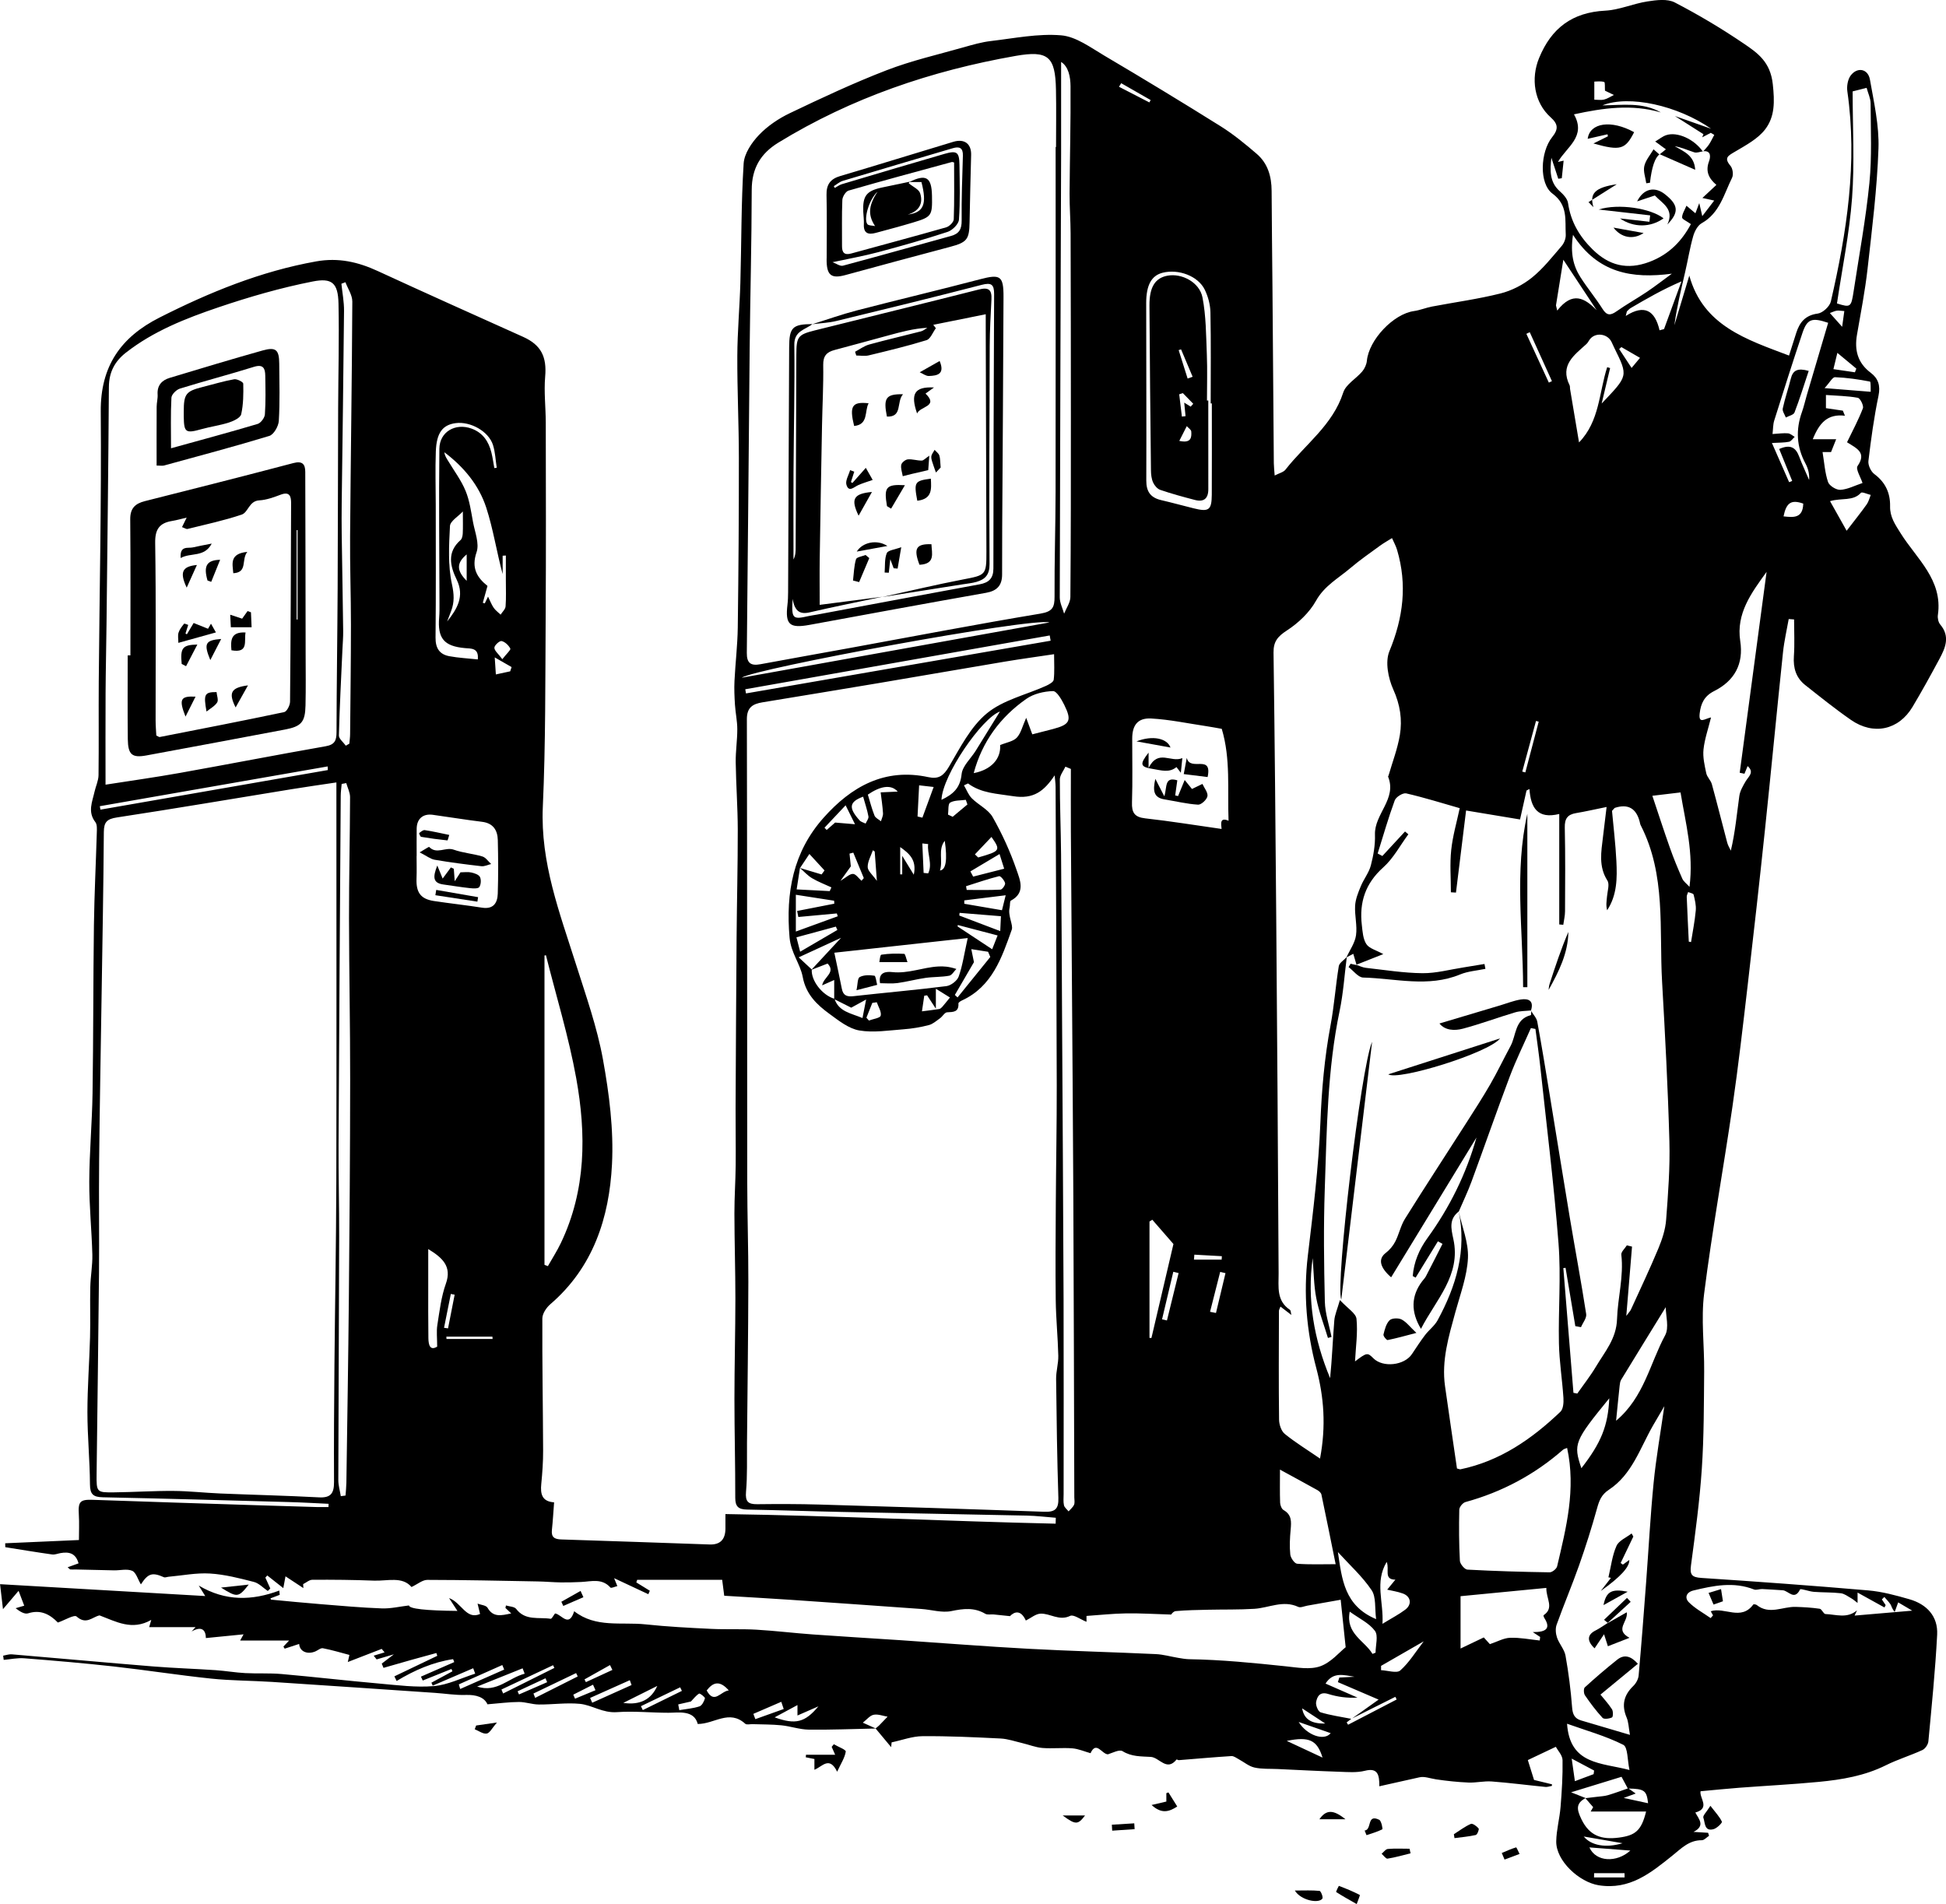 <?xml version="1.0" encoding="UTF-8"?><svg id="Layer_2" xmlns="http://www.w3.org/2000/svg" viewBox="0 0 777.6 760.83"><defs><style>.cls-1{stroke-width:0px;}</style></defs><g id="Layer_1-2"><path class="cls-1" d="m349.99,690.68c-8.94.18-17.88.56-26.82.45-3.66-.05-7.29-1.36-10.96-1.73-3.82-.38-7.68-.33-11.53-.46-.98-.03-2.34.34-2.89-.16-6.43-5.84-12.32.11-18.98.09-1.48-5.75-7.84-4.47-11.68-4.48-6.88,0-13.85-.74-20.53-.25-5.89.43-9.96-2.85-14.96-3.32-5.39-.51-10.88.32-16.33.27-2.66-.02-5.32-1.03-7.98-1.01-3.95.02-7.9.56-12.55.93-1.22-2.77-4.42-3.89-8.68-3.74-4.09.14-8.2-.55-12.31-.83-21.72-1.47-43.43-2.97-65.15-4.38-8.09-.52-16.23-.48-24.28-1.32-13.01-1.36-25.94-3.4-38.94-4.85-11.88-1.32-23.8-2.33-35.72-3.27-2.71-.21-5.48.4-8.22.64l-.22-1.68c1.14-.19,2.3-.63,3.41-.54,18.85,1.58,37.69,3.31,56.54,4.84,8.31.67,16.64.93,24.96,1.49,3.94.27,7.86.96,11.8,1.17,4.84.26,9.72-.05,14.54.37,13.05,1.15,26.07,2.67,39.12,3.82,7.25.64,14.6,1.62,21.78,1,5.59-.49,10.98-3.23,16.47-4.97l-.8-2.16c-5.39,2.32-10.78,4.64-16.17,6.95-.18-.39-.35-.79-.53-1.18,2.8-1.51,5.6-3.03,8.4-4.54-.13-.31-.25-.63-.38-.94-3.83,1.54-7.65,3.08-11.48,4.62-.24-.52-.48-1.04-.72-1.55,4.44-1.94,8.87-3.88,13.31-5.82-.15-.39-.3-.78-.46-1.17-8.07,1.19-15.48,4.45-22.56,8.72-.3-.62-.6-1.23-.9-1.85,5.71-2.73,11.43-5.47,17.14-8.2-.12-.37-.24-.74-.36-1.12-3.27.89-6.54,1.77-9.8,2.69-3.78,1.06-7.55,2.16-11.33,3.24-.23-.57-.47-1.14-.7-1.7,1.32-1.01,2.64-2.02,4.85-3.71-2.95.87-4.92,1.45-6.9,2.03-.39-.5-.78-.99-1.17-1.49,1.45-.44,2.9-.88,4.35-1.32-.38-.46-.76-.93-1.15-1.39-4.3,1.66-8.59,3.32-13.54,5.24.31-1.38.49-2.17.64-2.83-3.5-.92-7-1.98-10.58-2.67-.91-.18-2.04.86-3.08,1.29-3.28,1.34-6.25-.07-6.42-3.01-1.91.62-3.85,1.26-5.79,1.89-.17-.28-.33-.56-.5-.84.85-.9,1.71-1.8,2.28-2.42h-19.57c.65-1.17,1.01-1.83,1.36-2.47-4.95.49-9.83.97-15.05,1.49-.06-3.14-1.55-4.98-5.71-2.63.75-.82,1.5-1.65,1.58-1.74h-18.53c.23-.81.44-1.53.83-2.89-7.7,4.41-14.08.67-20.66-1.8-2.87.6-5.3,3.91-9.17.45-.95-.85-4.73,1.46-7.48,2.41-3.16-3.23-6.83-5.3-11.91-3.68-1.4.45-3.31-.73-4.98-2.05.96-.28,1.92-.56,3.44-1.01-.66-1.74-1.31-3.44-2.26-5.93-2.1,2.47-3.63,4.27-6.23,7.32-.51-4.32-.83-7.08-1.17-9.98,27.62,1.6,54.51,3.15,81.99,4.74-.71-1.14-1.3-2.1-2.6-4.19,10.75,6.39,21.36,6.04,32.19,2,.06.57.11,1.14.17,1.71-1.21.46-2.42.92-3.69,1.4.06.12.15.5.27.52,6.61.63,13.21,1.28,19.83,1.81,8.12.65,16.24,1.4,24.37,1.69,3.58.13,7.19-.75,10.86-1.18q.25,2,19.37,2.18c-1.05-1.62-1.96-3.01-3.34-5.13,5.01,1.84,6.86,8.79,12.39,6.36-.32-1.32-.66-2.73-1-4.14,1.37.53,3.41.66,3.98,1.65,2.28,3.97,5.51,3.1,9.47,2.26-.95-.9-1.63-1.54-2.31-2.18.07-.33.13-.67.2-1,1.4.44,3.38.44,4.1,1.4,3.67,4.83,9.05,3.18,13.75,3.93.46.07,1.16-1.37,1.76-2.13,2.54.25,5.53,5.94,7.66-.9,8.6,6.76,18.9,4.23,28.53,5.26,8.71.93,17.47,1.38,26.22,1.8,6,.29,12.04-.03,18.03.32,7.56.44,15.09,1.37,22.64,1.91,11.59.84,23.19,1.51,34.79,2.28,17.08,1.15,34.15,2.52,51.24,3.44,16.98.92,33.98,1.34,50.96,2.13,2.98.14,5.93,1,8.89,1.49,1.46.24,2.93.52,4.41.55,12.94.2,25.79,1.49,38.65,2.84,4.59.48,9.68,1.43,13.76-.02,4.31-1.53,7.7-5.67,10.15-7.61-.74-7.01-1.31-12.46-1.99-18.97-4.57.81-8.94,1.59-13.32,2.36-1.23.22-2.71.93-3.65.49-6.03-2.81-11.66.39-17.48.77-6.14.39-12.3.23-18.46.37-4.34.1-8.69.16-13.01.55-1.01.09-1.9,1.46-1.8,1.38-6.48-.19-12.26-.56-18.04-.47-5.28.08-10.56.66-15.81,1.02v2.34c-2.46-.96-5.15-3.03-6.52-2.37-4.43,2.16-7.99-1.06-11.89-.88-1.92.09-3.76,1.72-5.83,2.75-1.96-4.32-4.49-3.67-6.35-1.76-2.71-.29-4.58-.5-6.45-.67-1.15-.11-2.52.24-3.41-.28-4.41-2.59-8.72-2.07-13.56-1.07-3.75.78-7.92-.56-11.92-.84-17.45-1.25-34.9-2.48-52.35-3.67-8.74-.59-17.49-1.07-26.48-1.62-.28-2.16-.5-3.92-.82-6.36h-33.96c-.12.34-.23.69-.35,1.03,1.8,1.11,3.6,2.22,5.4,3.33l-.6,1.38c-4.27-2-8.53-3.99-13.67-6.4.61,1.5.88,2.17,1.29,3.16-.98.23-2.45.93-2.75.6-3.39-3.84-7.66-2.43-11.75-2.24-2.7.12-5.4.21-8.1.17-3.05-.05-6.1-.33-9.16-.39-14.73-.27-29.46-.6-44.18-.62-1.92,0-3.83,1.68-6.31,2.85-3.68-4.36-9.61-2.34-15.04-2.55-8.18-.32-16.37-.39-24.55-.35-1.24,0-2.47,1.13-3.71,1.74.03.53.06,1.06.09,1.59-2.24-1.47-4.48-2.94-7.14-4.7-.35,1.88-.59,3.18-.88,4.71-2.35-1.86-4.38-3.46-6.41-5.06-.25.29-.51.57-.76.86.66,1.45,1.32,2.89,1.97,4.34-.33.34-.66.68-.99,1.01-1.85-1.25-3.54-3.11-5.58-3.63-5.76-1.47-11.62-2.99-17.51-3.35-5.47-.34-11.04.8-16.56,1.29-.63.06-1.37.4-1.86.19-4.58-2.02-6.3-1.63-9.2,2.86-1.26-2.1-1.94-4.77-3.49-5.43-2.05-.88-4.78-.14-7.21-.18-5.17-.09-10.33-.23-15.5-.35-.65-.01-1.31.07-1.96,0-.25-.03-.47-.35-1.11-.88,1.62-.58,2.89-1.04,4.36-1.57-1.13-4.08-3.82-4.69-7.2-4.1-1.12.2-2.29.7-3.36.55-6.25-.88-12.48-1.92-18.71-2.91-.02-.52-.04-1.04-.05-1.56,9.54-.42,19.07-.84,29.47-1.3,0-3.42.17-6.8-.04-10.16-.33-5.27.5-6.09,5.7-5.9,21.78.78,43.56,1.45,65.34,2.15,7.98.26,15.96.5,23.94.73,1.59.05,3.18,0,4.77,0,.02-.43.04-.86.05-1.29-5.28-.24-10.56-.56-15.85-.7-24.78-.69-49.55-1.4-74.33-1.91-3.85-.08-5.15-1.16-5.17-5.17-.06-9.61-1.02-19.22-1.02-28.84,0-9.98.78-19.95,1.05-29.93.18-6.69-.06-13.4.1-20.09.1-4.31.92-8.62.82-12.92-.25-9.73-1.27-19.45-1.23-29.18.05-11.77,1.13-23.52,1.31-35.29.34-22.42.25-44.84.55-67.27.17-12.29.79-24.58,1.15-36.87.04-1.42.18-3.23-.57-4.21-3.18-4.1-1.23-8.14-.32-12.22.49-2.19,1.55-4.35,1.58-6.53.15-12.49,0-24.98.09-37.46.29-35.95,1.1-71.9.8-107.84-.15-18.1,7.97-29.73,23.49-37.58,19.95-10.09,40.43-18.48,62.61-22.44,8.85-1.58,16.68.21,24.59,3.86,19.3,8.9,38.7,17.58,58.09,26.3,7.2,3.24,9.49,7.97,8.8,15.88-.53,6.08.23,12.27.24,18.41.04,25.77.13,51.53-.04,77.3-.17,25.42,0,50.87-1.14,76.26-.99,22.26,6.73,42.29,13.23,62.79,3.99,12.58,8.45,25.15,10.8,38.07,2.5,13.78,4.32,28.04,3.61,41.95-1.09,21.31-7.5,41.16-24.65,55.89-1.57,1.35-3.17,3.75-3.18,5.67-.08,17.58.24,35.15.31,52.73.02,4.48-.3,8.97-.74,13.43-.39,3.97.25,7,5.13,7.32-.3,3.87-.5,7.47-.88,11.05-.31,2.93,1.09,3.7,3.76,3.78,19.76.62,39.51,1.33,59.27,2.01q6.25.22,6.31-6.26c.01-1.65,0-3.3,0-5.89,44.24.66,88.09,2.86,131.95,3.84.02-.79.04-1.57.06-2.36-3.87-.3-7.73-.79-11.6-.87-24.63-.53-49.25-.94-73.88-1.46-12.64-.26-25.28-.73-37.93-.95-3.36-.06-4.68-1.17-4.67-4.7.03-13.16-.33-26.32-.33-39.48,0-13.4.37-26.8.38-40.21,0-11.32-.37-22.64-.39-33.95-.01-6.42.44-12.85.51-19.27.08-7.58-.07-15.16-.04-22.74.11-22.69.22-45.38.4-68.06.11-14.43.49-28.86.47-43.28-.02-8.97-.69-17.95-.82-26.92-.06-4.41.64-8.82.63-13.23,0-3.24-.72-6.48-.93-9.73-.2-3.19-.35-6.41-.19-9.59.35-7.09,1.21-14.16,1.31-21.25.3-22.61.46-45.22.44-67.84-.01-13.56-.68-27.12-.62-40.68.04-9.77.94-19.53,1.22-29.3.45-15.88.31-31.79,1.31-47.64.25-3.96,3.2-8.33,6.11-11.38,3.43-3.6,7.85-6.58,12.37-8.74,12.73-6.08,25.54-12.09,38.69-17.16,9.93-3.83,20.42-6.22,30.69-9.14,3.59-1.02,7.23-2.08,10.92-2.51,9.36-1.09,18.86-3.06,28.1-2.28,5.95.5,11.76,4.88,17.27,8.13,15.58,9.19,31.05,18.57,46.39,28.17,5.13,3.21,9.89,7.11,14.49,11.07,4.42,3.8,5.92,9.03,5.94,14.79.05,12.65.23,25.3.33,37.95.19,23.63.35,47.26.55,70.89.01,1.31.18,2.63.34,4.89,1.79-.94,3.51-1.3,4.33-2.36,7.88-10.09,18.87-17.77,23.07-30.81,1.05-3.26,5.12-5.49,7.58-8.4.97-1.14,1.71-2.78,1.86-4.26.8-8.38,10.57-18.72,18.8-19.88,2.44-.34,4.78-1.34,7.21-1.8,9.13-1.74,18.39-2.98,27.39-5.24,4.46-1.12,8.97-3.44,12.56-6.33,4.47-3.6,8.12-8.27,11.9-12.67.99-1.15,1.69-3.02,1.61-4.51-.33-5.84.98-11.73-5.31-16.39-5.4-4-4.88-16.61-.11-22.57,2.56-3.2,2.39-5.22-.6-7.9-6.62-5.92-7.98-15.52-4.65-23.66,4.92-12.02,13.28-18.29,26.44-18.97,5.67-.29,11.19-2.82,16.88-3.69,3.57-.55,7.95-1.12,10.89.4,9.52,4.93,18.78,10.46,27.65,16.48,5.55,3.77,10.58,7.31,11.54,16.16.76,7.04.85,12.97-3.03,18.06-2.92,3.83-7.74,6.37-12.05,8.93-2.69,1.6-4.6,2.4-1.82,5.67.9,1.05,1.24,3.53.63,4.76-3.24,6.54-4.93,14.12-12.15,18.17-1.63.91-2.85,3.28-3.4,5.23-1.33,4.69-2.1,9.54-3.2,14.29-1.61,7-3.32,13.98-4.31,21.24,1.99-6.61,3.98-13.22,5.97-19.83,5.55,20.08,22.84,25.5,39.85,31.95.99-3.11,1.93-6.08,2.88-9.05,1.36-4.24,3.61-7.07,8.6-7.73,1.98-.26,4.77-2.84,5.23-4.82,6.37-27.63,10.69-55.45,6.6-83.94-.3-2.06.14-4.79,1.33-6.37,2.67-3.53,6.93-2.7,7.69,1.63,1.6,9.12,3.73,18.4,3.41,27.54-.55,16.06-2.57,32.08-4.36,48.07-.99,8.82-2.7,17.55-4.22,26.31-1.07,6.17.24,11.29,5.48,15.23,2.99,2.25,3.96,5.12,3.11,9.19-1.79,8.6-2.99,17.33-4.03,26.06-.2,1.67.99,4.22,2.38,5.24,4.43,3.29,6.38,7.59,6.28,12.86-.09,4.27,2.01,7.25,4.19,10.74,6.35,10.18,16.94,18.6,14.91,32.68-.18,1.22.16,2.9.92,3.8,4.07,4.79,2.08,9.36-.33,13.84-3.46,6.43-6.98,12.84-10.73,19.11-5.53,9.25-15.58,11.45-24.6,5.19-6.28-4.36-12.25-9.17-18.26-13.91-3.69-2.91-4.86-6.83-4.54-11.53.34-4.88.08-9.8.08-14.7-.72-.05-1.43-.11-2.15-.16-.78,4.43-1.81,8.83-2.28,13.29-2.48,23.63-4.73,47.28-7.21,70.91-2.17,20.62-4.47,41.23-6.87,61.82-1.9,16.28-3.76,32.58-6.12,48.8-3.63,24.92-8.15,49.73-11.31,74.7-1.29,10.21.11,20.75.01,31.14-.12,12.96-.07,25.95-.94,38.87-.86,12.88-2.6,25.72-4.32,38.53-.52,3.82.29,4.83,4.14,5.09,22.22,1.46,44.43,3.07,66.61,4.98,5.57.48,11.12,1.98,16.52,3.54,6.94,2,11.47,6.8,11.09,14.17-.74,14.24-2.18,28.44-3.51,42.64-.12,1.24-1.26,2.92-2.38,3.44-4.8,2.21-9.91,3.75-14.63,6.1-8.46,4.21-17.54,5.74-26.74,6.62-10.58,1.01-21.21,1.55-31.81,2.35-5.1.39-10.18.92-15.47,1.4-.55,2.71,4.06,6.76-2.09,8.5,1.36,2.61,4.15,5.26-.72,7.74,2.55.16,4.19.26,5.83.36.12.4.25.8.37,1.2-.97.62-1.94,1.78-2.9,1.77-5.13-.05-8.27,3.36-11.83,6.21-8.57,6.86-16.95,13.75-29.34,11.79-7.78-1.23-17.12-9.75-16.99-17.57.08-4.59,1.36-9.15,1.73-13.75.5-6.22.91-12.47.79-18.7-.04-1.94-1.9-3.84-2.69-5.31-4.45,2.11-8.03,3.8-11.18,5.3.89,2.86,1.52,4.86,2.48,7.94,1.65.4,4.4,1.07,7.15,1.74,0,.21,0,.42,0,.63-.87.15-1.76.5-2.6.42-7.16-.7-14.29-1.64-21.46-2.18-3.07-.23-6.21.56-9.29.43-4.31-.18-8.63-.64-12.9-1.27-2.4-.36-4.72-1.3-6.69-.82-5.15,1.15-10.31,2.31-16.03,3.58.04-4.58-.6-7.5-5.77-6.19-3.23.81-6.79.51-10.19.39-8.21-.27-16.41-.71-24.62-1.09-3.12-.15-6.33.07-9.33-.6-2.22-.5-4.17-2.19-6.26-3.31-.95-.51-1.99-1.33-2.94-1.27-7.01.44-14,1.08-21,1.63-.31.02-.84-.36-.91-.27-3.92,4.95-6.86-.82-10.31-1.03-3.77-.23-7.66-.03-11.26-2.28-1.26-.79-3.89.62-5.85,1.25-2.37-.01-4.67-5.54-6.96-.45-2.5-.7-4.85-1.75-7.27-1.94-3.97-.32-8.01.18-11.98-.15-2.71-.23-5.34-1.31-8.02-1.94-2.88-.68-5.76-1.69-8.67-1.84-10.39-.52-20.79-1.01-31.18-.93-4.12.03-8.24,1.6-12.36,2.47-.06.64-.13,1.27-.19,1.91-2.07-2.49-4.14-4.97-6.23-7.47.45-.4.97-.74,1.4-1.17,1.15-1.16,2.27-2.35,3.4-3.53-1.87-.31-3.85-1.12-5.58-.76-1.51.31-2.75,1.95-4.31,3.15,2.09.94,3.67,1.65,5.25,2.36Zm-30.34-343.8c-.42,2.71-.84,5.41-1.32,8.51,4.74.24,8.98.46,13.22.68l.67-1.49c-2.59-1.2-5.3-2.22-7.74-3.67-1.8-1.07-3.25-2.73-4.84-4.09,2.89.86,5.77,1.72,8.66,2.59l1.17-1.6c-1.94-2.11-3.88-4.22-6.05-6.58-1.64,2.47-2.71,4.06-3.77,5.66Zm4.54,40.67c3.84-4.13,7.68-8.27,11.89-12.81-5.58,2.57-10.64,4.9-16.93,7.79,2.23,2.07,3.72,3.47,5.22,4.86-.31,4.47,4.19,10.27,9.07,11.71,1.76,5.18,6.53,5.73,11.2,7.69.46-2.33.81-4.12,1.45-7.4-3.07,1.68-4.8,2.64-5.95,3.26-2.39-1.2-4.59-2.31-6.8-3.42v-7.64c-2.21.98-3.35,1.49-4.82,2.14.58-3.34,5.6-5.14,2.18-8.71-2.37.92-4.44,1.73-6.52,2.53Zm326.42,327.01c.86.6,1.71,1.2,3,2.1-1.96.72-3.28,1.2-4.8,1.76,3.58.78,6.83,1.48,9.75,2.12-.6-5.1-1.39-5.76-8.1-5.88-.75-1.4-1.51-2.81-2.51-4.68-6.71,2.06-13.21,4.05-20.16,6.19,2.33.92,4.07,1.61,5.81,2.3-4.02,2.14-3.54,4.59-1.7,8.42,3.24,6.75,8.14,8.27,14.94,7.39,6.58-.85,9.04-2.74,10.92-10.43h-22.14c.33-.58.66-1.17.99-1.75-1.05-1.19-2.09-2.37-3.11-3.58,1.54-.18,3.09-.36,4.63-.55,1.45-.19,2.95-.23,4.34-.64,2.73-.8,5.39-1.8,8.13-2.75Zm-110.67-27.74c-.61.48-1.23.96-1.84,1.43l.59.92c6.47-3.36,12.94-6.72,19.4-10.08-.18-.36-.35-.71-.53-1.07-5.75,2.88-11.51,5.75-17.26,8.63,3.56-2.53,7.11-5.06,10.57-7.52-5.42-2.32-10.84-4.65-16.27-6.98.19-.61.38-1.22.58-1.83,2.03-.11,4.05-.21,6.08-.32-4.14-.61-8.52-2.15-11.59,2.73,4.37,1.92,8.57,3.76,12.77,5.6-4.15.25-8.02-.3-11.7-1.45-3.33-1.04-4.43,1.01-4.84,3.26-.23,1.26.82,3.77,1.79,4.07,3.98,1.21,8.16,1.79,12.26,2.6ZM663.6,44.91c-11.48-3.34-22.82-1.81-34.66.78,5.04,8.92-3,13.03-6.4,19.02.82-.19,1.54-.35,2.27-.52-.25,2.4-.49,4.71-.74,7.03-.47.07-.93.14-1.4.21-.92-2.8-1.84-5.6-2.76-8.39-.55,4.97-.77,9.7,3.31,13.33,1.43,1.27,3.1,3.03,3.35,4.76,1.06,7.42,4.54,13.34,9.79,18.51,6.58,6.48,13.82,8.34,22.71,5.01,8.12-3.04,13.17-8.68,16.59-15.1-1.7-1.23-3.51-1.94-3.51-2.66-.01-1.41.98-2.83,1.74-4.69,1.45,1.22,2.28,1.93,3.58,3.02.4-1.07.8-2.1,1.54-4.06.61,2.66.8,3.45,1.2,5.2,1.94-2.53,3.28-4.28,4.77-6.22-1.54-.34-2.56-.56-4.72-1.04,2.33-2.17,3.94-3.68,5.59-5.22-2.96-2.52-4.48-5.34-2.93-9.45.42-1.11,1.26-4.46-2.48-3.98,0,0,.05.14.05.14.8-.94,1.71-1.81,2.39-2.84.81-1.22,1.42-2.56,2.12-3.85-.46-.27-.92-.54-1.38-.82-1.15.6-2.29,1.19-3.44,1.79.17-.42.33-.83.5-1.25-3.8-2.42-7.6-4.84-11.41-7.26,4.76,1.68,9.52,3.35,14.47,5.09-13.39-9.33-32.82-13.61-43.43-9.35,7.9-.06,15.96-1.39,23.3,2.79Zm-121.67,340.6s.16.14.16.14c-.43-1.45-.85-2.89-1.33-4.52-1.12.59-1.93,1.02-2.74,1.44,1.34-2.94,3.4-5.77,3.83-8.84.54-3.86-.59-7.92-.36-11.86.16-2.63,1.25-5.28,2.28-7.77,1.17-2.84,3.24-5.38,4-8.28,1.04-3.98,1.79-8.21,1.65-12.3-.29-8.26,8.86-14.26,5.25-23.16-.05-.11.12-.3.17-.46,1.56-5.39,3.61-10.7,4.53-16.2,1.02-6.18.11-12.13-2.63-18.21-2.03-4.51-3.31-11.03-1.55-15.27,5.54-13.39,7.18-26.6,3.07-40.48-.48-1.63-1.34-3.15-2.03-4.72-1.61,1.01-3.28,1.94-4.81,3.05-3.98,2.91-8.05,5.72-11.8,8.91-4.8,4.09-10.4,7.06-13.77,13.1-2.62,4.68-7.03,8.86-11.58,11.82-3.69,2.4-5.44,4.42-5.38,8.87.48,34.93.79,69.86,1.07,104.8.38,47.75.72,95.51.96,143.26.03,5.41-.94,10.89,4.51,14.55.37.25.33,1.08.6,2.06-1.68-1.29-2.93-2.25-4.37-3.35-.31.85-.61,1.29-.61,1.72-.04,14.48-.13,28.96.05,43.44.02,1.96.87,4.58,2.28,5.72,4.28,3.47,9.02,6.37,14.09,9.85,2.46-13.04,1.56-24.61-1.5-36.15-3.91-14.75-5.18-29.68-3.37-44.95,2.1-17.64,4.3-35.33,5.01-53.05.52-13.16,1.64-26.1,4.07-39.02,1.46-7.78,2-15.73,3.28-23.55.22-1.37,2.09-2.46,3.2-3.69-.92,7.17-1.38,14.43-2.85,21.48-4.94,23.57-5.13,47.51-5.95,71.39-.51,14.91-.32,29.87.03,44.79.11,4.74,1.74,9.44,2.67,14.16-.48.13-.95.26-1.43.39-1.6-5.3-3.63-10.52-4.67-15.93-1.01-5.26-1-10.71-1.43-15.97-2.29,16.49.5,32.42,6.97,47.97.76-7.65,1.06-15.35,1.67-23.03.18-2.29,1.21-4.51,2.24-8.18,3.11,3.37,6.4,5.29,6.63,7.52.56,5.52-.29,11.17-.59,17,4.7-3.57,4.99-3.61,7.33-1.25,3.8,3.82,12.36,2.89,15.4-1.66,1.72-2.56,3.39-5.16,5.25-7.61,1.56-2.05,3.8-3.69,5.01-5.9,7.41-13.64,11.76-27.94,8.4-43.66,1.36,6.25,4.02,12.57,3.74,18.75-.34,7.29-3.08,14.5-5.04,21.67-2.65,9.68-5.57,19.3-4.13,29.52,1.57,11.1,3.22,22.19,4.78,32.93,1.01.26,1.18.37,1.33.34,15.86-3.28,28.58-12.11,40.01-23.02,1.14-1.09,1.32-3.67,1.2-5.51-.47-7.28-1.65-14.53-1.8-21.81-.28-13.29.86-26.66-.16-39.87-1.82-23.63-4.77-47.17-7.3-70.74-.54-5.02-1.28-10.01-1.93-15.02-.6-.12-1.2-.24-1.81-.35-2.83,6.42-5.94,12.73-8.42,19.29-5.27,13.97-10.16,28.07-15.32,42.08-1.49,4.04-3.37,7.93-5.06,11.89-3.93,3.06-3.15,6.65-2.19,11.03,3.18,14.45-7.02,24.31-12.94,35.89q-6.17-10.23.48-19.01c.5-.66,1.12-1.26,1.5-1.99,2.24-4.3,4.42-8.63,6.62-12.96-.61-.34-1.22-.68-1.83-1.02-2.97,4.84-5.93,9.67-8.9,14.51-.39-.21-.77-.42-1.16-.63.44-5.56,2.55-10.58,5.85-15.13,8.86-12.23,15.49-25.57,19.62-40.22-11.38,18.65-22.76,37.29-34.1,55.86-4.51-3.93-5.3-7.34-2.17-9.73,1.54-1.18,2.92-2.82,3.81-4.54,1.51-2.93,2.16-6.34,3.89-9.11,7.99-12.79,16.25-25.41,24.38-38.12,3.29-5.15,6.62-10.28,9.67-15.57,2.89-5.01,5.38-10.25,8.13-15.34,2.34-4.32,1.61-10.68,8.09-12.34.21-.05.12-1.24.17-1.91,0,0-.12.12-.12.12.88,1.47,2.26,2.85,2.55,4.43,1.81,9.79,3.39,19.63,5.01,29.46,2.67,16.22,5.25,32.46,7.96,48.67,2.16,12.89,4.57,25.74,6.57,38.66.25,1.6-1.34,3.48-2.07,5.23-.76-.13-1.51-.26-2.27-.39-1.3-7.77-2.6-15.54-3.9-23.31-.3.03-.6.07-.89.1,1.35,16.61,2.69,33.23,4.04,49.84.51.1,1.02.2,1.53.3,2.51-3.58,5.24-7.02,7.47-10.77,3.54-5.95,8.17-11.13,8.42-18.99.27-8.54,2.73-16.99,1.71-25.72-.13-1.14,1.43-2.49,2.21-3.74.69.17,1.38.33,2.07.5-.73,8.87-1.46,17.74-2.29,27.7,1.11-1.51,1.59-1.97,1.85-2.54,3.71-8.13,7.55-16.21,10.98-24.45,1.51-3.63,2.8-7.57,3.09-11.45.79-10.44,1.59-20.93,1.3-31.37-.58-21.26-1.71-42.5-2.92-63.73-1.2-21.05,1.64-42.69-8.55-62.53-.22-.44-.29-.95-.41-1.44q-2.08-8.01-9.85-5.53c-.27.09-.45.45-1.2,1.23.57,6.35,1.42,13.21,1.75,20.09.33,6.75.3,13.56-3.69,19.62-.55-1.93-.21-3.73-.05-5.56.18-2.13,1.09-4.83.15-6.3-3.6-5.65-2.47-11.5-1.77-17.42.45-3.83.92-7.65,1.45-11.99-4.81.98-8.49,1.83-12.21,2.45-3.4.56-4.58,2.23-4.5,5.78.25,11.15.15,22.3.1,33.46,0,1.8-.46,3.59-.7,5.39-.54-.05-1.07-.09-1.61-.14v-44.14c-8.73,2.15-11.41-2.57-11.91-9.98l-1.17.61c-.88,3.92-1.76,7.83-2.59,11.56-7.43-1.23-14.33-2.38-21.56-3.58-1.45,11.75-2.74,22.27-4.04,32.8-.68-.04-1.35-.08-2.03-.12,0-5.63-.46-11.32.13-16.89.59-5.63,2.22-11.15,3.4-16.72-7.04-2.01-14.15-4.24-21.39-5.91-1.3-.3-4.07,1.42-4.57,2.79-2.56,6.97-4.61,14.14-6.83,21.23.63.33,1.25.66,1.88,1,3.02-3.26,6.03-6.53,9.05-9.79.44.37.88.75,1.33,1.12-3.3,4.46-5.97,9.6-10.02,13.22-7.13,6.37-9.63,13.93-8.57,23.03.3,2.61.46,5.58,1.82,7.64,1.16,1.75,3.94,2.42,6.76,3.98-3.76,1.49-7.28,2.88-10.81,4.27Zm-155.16-72.44c-.53.25-1.05.49-1.58.74,1.02,1.74,1.75,3.78,3.13,5.17,2.64,2.66,6.58,4.44,8.33,7.52,3.81,6.71,7.06,13.84,9.57,21.14,1.34,3.91,3.7,9.09-2.27,12.22-.52.27-.29,1.87-.52,2.83-.77,3.14,1.51,6.97.87,8.76-3.96,11.12-7.8,22.74-19.89,28.3-.57.26-1.45.82-1.43,1.21.18,3.49-2.01,3.41-4.54,3.54-.97.05-1.8,1.65-2.82,2.38-1.43,1.02-2.86,2.31-4.48,2.73-3.3.85-6.72,1.43-10.12,1.68-5.89.43-11.97,1.44-17.67.46-4.22-.73-8.19-3.91-11.85-6.58-5.08-3.7-9.43-7.82-10.74-14.78-1-5.32-4.71-9.57-5.26-15.77-1.57-17.98,1.43-34.2,13.58-47.85,11.07-12.44,24.41-20.03,41.92-16.23,4.07.88,6.06-.57,8.21-4.22,4.43-7.52,8.63-15.91,15.13-21.28,6.48-5.35,15.68-7.4,23.64-10.99,1.19-.54,2.96-1.51,3.07-2.44.38-3.17.15-6.42.15-10.21-7.29,1.1-13.53,1.94-19.73,2.98-16.88,2.83-33.73,5.77-50.61,8.61-15.4,2.59-30.81,5.11-46.22,7.65-3.81.63-6.21,2-6.2,6.71.14,61.68.08,123.36.15,185.03.01,13.28.47,26.57.44,39.85-.05,21.46-.34,42.92-.54,64.38-.06,6.49.18,13.01-.39,19.45-.35,3.93.82,5.04,4.5,4.99,8.29-.1,16.59-.1,24.88.14,29.92.87,59.85,1.8,89.76,2.88,4.36.16,5.82-1.09,5.67-5.57-.51-15.83-.72-31.67-.9-47.51-.03-3.08.94-6.17.87-9.24-.17-7.37-.92-14.73-1.02-22.1-.16-13.02-.05-26.05.03-39.08.09-15.63.4-31.25.37-46.88-.08-39.75-.28-79.5-.46-119.25,0-1.54-.25-3.08-.38-4.62-4.19,6.24-8.34,9.64-16.64,8.31-6.37-1.02-12.62-1.11-18-5.1Zm-252.37-.42c-6.62.99-12.2,1.77-17.76,2.68-23.29,3.79-46.56,7.75-69.88,11.3-4.01.61-5.24,1.83-5.27,5.83-.15,22.12-.57,44.23-.91,66.35-.33,21.7-.75,43.4-.97,65.1-.15,14.93.08,29.86-.05,44.79-.25,26.78-.66,53.55-.96,80.33-.08,7.25,0,7.37,7,7.29,7.89-.09,15.78-.62,23.67-.57,6.24.04,12.47.76,18.71,1.02,13.19.55,26.38.85,39.56,1.55,4.79.25,5.95-1.81,5.93-6.13-.08-15.62.03-31.24.17-46.85.22-24.28.68-48.56.74-72.85.12-51.1.04-102.19.04-153.29v-6.53ZM421.82,58.75c.05,0,.11,0,.16,0,0-7.65.13-15.3-.03-22.95-.26-13.17-3.03-15.76-16.13-13.46-33.63,5.91-65.53,16.72-94.81,34.66-7.13,4.37-10.62,10.33-10.63,18.89-.03,21.1-.61,42.2-.82,63.3-.41,40.55-.69,81.11-1.14,121.66-.05,4.19,1.64,5.27,5.46,4.56,12.09-2.25,24.2-4.38,36.29-6.59,25.16-4.59,50.29-9.43,75.52-13.62,4.91-.82,5.72-2.51,5.7-6.86-.08-13.96.39-27.93.41-41.9.06-45.9.02-91.79.02-137.69ZM42.17,313.54c10.04-1.57,19.89-2.94,29.67-4.69,19.44-3.47,38.83-7.25,58.28-10.66,3.67-.64,4.34-2.32,4.35-5.64.04-19.16.35-38.33.45-57.49.12-23.96.11-47.92.2-71.89.05-13.97.45-27.95.14-41.91-.18-8.27-2.67-10.28-10.26-8.79-12.77,2.51-25.4,6.16-37.74,10.34-13.03,4.42-25.93,9.48-36.97,18.12-4.46,3.49-6.74,7.82-6.78,13.68-.2,31.43-.6,62.87-.94,94.3-.1,9.32-.33,18.63-.38,27.94-.07,11.94-.02,23.88-.02,36.68Zm609.14,379.69c-.53-2.94-.55-5.1-1.33-6.94-2.09-4.94-1.13-8.95,2.68-12.62,1.07-1.03,1.99-2.71,2.12-4.17,1.11-12.39,2.06-24.8,2.99-37.21,1-13.24,1.69-26.51,2.99-39.72.98-9.94,2.73-19.8,4.29-30.69-1.86,3.18-3.21,5.44-4.52,7.72-5.19,9.05-8.37,19.58-17.64,25.68-3.01,1.98-3.88,4.35-4.74,7.47-2.12,7.66-4.53,15.25-7.17,22.75-2.81,7.97-6.12,15.75-8.97,23.7-.55,1.52-.38,3.58.16,5.16.86,2.5,2.94,4.69,3.39,7.21,1.23,6.85,2.11,13.79,2.64,20.73.21,2.76,1.03,4.39,3.57,5.15,6.14,1.84,12.3,3.64,19.54,5.77Zm-25.11-114.66c-.74.31-1.27.4-1.61.7-11.4,9.98-24.41,16.92-39.03,20.93-1.05.29-2.43,1.97-2.45,3.04-.15,6.8-.13,13.62.24,20.41.07,1.28,1.89,3.48,3,3.54,10.94.6,21.9.91,32.85,1.08,1.03.02,2.78-1.38,3.01-2.39,3.62-15.4,7.58-30.81,3.99-47.31Zm-408.04-196.88c-.2.04-.39.08-.59.12v123.59c.45.17.91.35,1.36.52,1.73-3.06,3.66-6.03,5.17-9.2,10.14-21.19,10.18-43.57,6.15-65.89-2.99-16.57-7.99-32.77-12.1-49.14Zm209.75-74.44c-.73-.3-1.45-.61-2.18-.91-.78,1.7-2.22,3.4-2.23,5.1-.02,9.98.4,19.95.49,29.93.19,21.3.28,42.61.39,63.92.21,37.95.47,75.9.61,113.84.09,25.95.02,51.91.02,77.87,0,1.5-.18,3.05.14,4.48.21.9,1.2,1.63,1.84,2.44.75-.87,1.74-1.63,2.18-2.63.37-.84.12-1.97.11-2.96-.12-40.12-.2-80.24-.39-120.36-.14-30.79-.4-61.58-.61-92.36-.12-17.81-.27-35.62-.37-53.43-.05-8.3,0-16.61,0-24.91Zm60.29-16.02c-2.19-.38-4.14-.77-6.1-1.06-7.35-1.09-14.67-2.66-22.06-3.07-5.42-.3-7.61,2.66-7.62,8.02-.02,8.48.19,16.97-.09,25.44-.14,4.09.95,5.96,5.31,6.44,10.04,1.11,20.02,2.75,30.49,4.23-.22-2.17-.72-4.78,2.79-3.27-.49-12.52.89-24.7-2.72-36.73Zm208.86,17.94c-.63-.13-1.26-.26-1.89-.39,3.58-26.76,7.16-53.52,10.74-80.28-6.06,8.4-12.23,16.6-10.53,27.65,1.42,9.19-2.32,15.91-10.41,19.98-3.96,1.99-5.34,4.95-5.8,8.97-.5,4.4,2.09,2.04,4.54,1.57-1.12,4.55-2.56,8.61-3.01,12.78-.33,3.1.44,6.39,1.1,9.51.33,1.55,1.81,2.84,2.24,4.39,2.14,7.77,4.08,15.6,6.15,23.39.29,1.11.94,2.12,1.43,3.17,1.76-7.42,2.39-14.64,3.39-21.81.28-2.05,1.45-4.05,2.53-5.89,1.16-1.97,3.6-3.59.79-6.1-.45,1.08-.86,2.07-1.27,3.07Zm-558.72,3.74l-1.81.34c-.13,1.56-.37,3.12-.38,4.68-.31,46.4-.63,92.81-.86,139.21-.06,12.31.26,24.62.24,36.94-.08,32.44-.27,64.89-.34,97.33,0,2.14.65,4.29.99,6.43.63-.08,1.26-.16,1.89-.25.12-1.72.31-3.44.34-5.16.35-24.61.76-49.22.99-73.83.27-29.11.5-58.22.52-87.33.02-21.46-.43-42.91-.46-64.37-.02-16.13.37-32.26.42-48.39,0-1.86-.99-3.73-1.52-5.6ZM424.01,24.75c0,11.99.03,24.33,0,36.67-.19,59.1-.43,118.19-.54,177.29,0,2.17,1.13,4.33,1.74,6.5.87-2.21,2.48-4.42,2.5-6.64.21-23.95.2-47.9.2-71.85,0-24.48-.03-48.95-.11-73.43-.02-5.32-.44-10.63-.41-15.94.09-14.31.49-28.61.38-42.92-.03-3.78-.84-7.86-3.76-9.68ZM166.49,342.05h-.03c0,2.99.1,5.98-.02,8.96-.22,5.62,1.64,8.21,6.96,9.02,6.39.97,12.83,1.65,19.22,2.66,4.55.72,6.16-1.89,6.28-5.58.23-7.13.19-14.27.02-21.41-.1-3.98-1.86-6.79-6.35-7.33-6.56-.8-13.09-1.89-19.64-2.79-3.91-.54-6.37,1.59-6.43,5.52-.05,3.65-.01,7.3-.01,10.95Zm-28.44-229.29c-.54.21-1.08.41-1.63.62.37,3.6,1.08,7.21,1.05,10.81-.23,25.61-.61,51.22-.93,76.83-.05,4.13-.05,8.26,0,12.39.18,12.92.43,25.83.59,38.75.03,2.46-.19,4.93-.3,7.39-.51,11.44-1.13,22.87-1.41,34.32-.03,1.34,1.8,2.72,2.76,4.09.47-.27.94-.54,1.41-.8.11-1.28.3-2.57.31-3.85.13-14.55.33-29.1.33-43.64,0-11.79-.43-23.57-.34-35.36.24-31.27.74-62.54.89-93.82.01-2.57-1.79-5.15-2.75-7.72Zm248.63,262.07c-18.33,2.01-35.62,3.91-53.29,5.86,1.12,5.36,2.12,9.88,3,14.41.53,2.75,2.09,3.24,4.69,2.95,12.35-1.39,24.74-2.45,37.07-4.01,1.83-.23,4.32-2.14,4.93-3.84,1.54-4.31,2.18-8.94,3.61-15.37Zm225.81,277.32c5.6.07,7.19-1.61,4.59-5.66-.2-.31-.39-1.01-.28-1.08,4.38-2.94.97-6.61,1.1-10.91-11.62,1.12-23.02,2.23-34.28,3.31v20.91c3.42-1.64,6.29-3,9.28-4.43.84.93,1.78,1.95,2.44,2.68,2.97-.99,5.5-2.45,8.08-2.54,3.93-.14,7.89.67,11.84,1.08.05-.47.11-.94.16-1.41-.61-.4-1.22-.81-2.93-1.94Zm129.77-15.77v4.13c-.85-.64-1.66-1.38-2.58-1.9-1.33-.77-2.7-1.81-4.14-1.98-3.56-.41-7.18-.28-10.75-.56-1.93-.15-5.27-1.42-5.5-.96-2.3,4.63-4.69.45-6.95.33-2.74-.15-5.47-.38-8.21-.49-1.09-.04-2.33.53-3.25.17-8.14-3.19-16.15-1.54-24.18.4-2.98.72-3.58,2.98-1.87,4.7,2.49,2.52,5.78,4.27,8.72,6.34.32-.36.64-.73.96-1.09-.34-.62-.69-1.23-.92-1.64,5.46-1.81,12.11,3.96,16.99-2.69.14-.19,1.07-.06,1.4.2,5.02,4.02,10.36.58,15.53.74,3.21.1,6.44.28,9.62.75.86.13,1.51,2.08,2.3,2.11,4.19.15,8.66,1.93,12.61-1.48-.43.93-.86,1.86-.97,2.1,7.33-.63,14.63-1.25,23.03-1.97-2.34-1.38-3.56-2.1-5.61-3.31-.47,1.28-.93,2.55-1.39,3.82-1.24-1.51-1.26-2.37-1.65-2.98-.71-1.08-1.65-2.01-2.5-3-.33.33-.66.65-.98.98.51.76,1.01,1.52,1.52,2.28-.16.31-.33.62-.49.93-3.51-1.94-7.02-3.89-10.73-5.94Zm-1.97-599.87c0,14.5.81,28.63-.23,42.62-1.05,14.1-3.94,28.05-6.03,42.12,5.44,1.7,5.68,1.57,6.66-4.89,2.19-14.4,4.86-28.76,6.3-43.24,1.04-10.52.52-21.2.48-31.8,0-2.01-1-4.01-1.59-6.22-2.04.52-3.6.92-5.59,1.42Zm-228.83,550.72c0,5.01-.09,9.13.06,13.23.04,1.02.6,2.49,1.39,2.94,3.28,1.87,3.11,4.66,2.82,7.79-.31,3.3-.49,6.66-.15,9.94.14,1.38,1.7,3.63,2.74,3.71,5.04.39,10.12.18,15.39.18-1.98-9.75-3.78-18.8-5.69-27.83-.14-.66-.89-1.36-1.54-1.73-4.73-2.65-9.52-5.22-15.03-8.23Zm128.53-425.97c10.58-11.17,10.72-10.79,5.02-22.35-.37-.74-.69-1.51-1.05-2.25-1.54-3.23-6.1-3.97-8.46-1.34-.59.66-.93,1.56-1.57,2.14-4.87,4.43-10.72,8.43-6.74,16.48.21.42.1.98.18,1.47,1.18,7.08,2.38,14.17,3.59,21.37,8.25-8.48,7.97-19.96,11.25-30.06.39.12.78.23,1.17.35-1.13,4.73-2.25,9.46-3.38,14.19Zm104.26,31.77c-.75-2.37-2.83-5.59-1.99-6.82,3.66-5.34-.19-6.97-4.21-9.49,2.15-4.46,4.55-8.9,6.34-13.57.4-1.05-1.08-4.02-2.04-4.2-4.14-.76-8.42-.8-12.73-1.12v5.27c2.52.37,4.64.68,6.76.99.28.68.55,1.36.83,2.03-6.97-.84-10.22,2.87-12.85,9.39h9.35c-.51,1.28-1.24,3.11-2.05,5.13h-3.39c.7,4.24.94,8.27,2.19,11.96.51,1.5,3.28,3.23,4.93,3.13,2.85-.16,5.63-1.65,8.85-2.73Zm-549.46,41.11c-.75,2.69-1.31,4.71-1.87,6.72l.79.24c.32-.68.65-1.36,1.3-2.71.88,1.78,1.41,3.24,2.26,4.47.73,1.05,1.83,1.84,2.77,2.74.69-1.09,1.89-2.15,1.98-3.29.27-3.46.1-6.96.11-10.44,0-3.3,0-6.59,0-9.89-.43.02-.86.05-1.28.07v7.34c-2.41-8.87-3.76-17.92-6.54-26.5-2.94-9.07-9.02-16.35-16.74-22.17.14,1.44.9,2.46,1.55,3.54,2.37,3.93,5.19,7.69,6.92,11.89,1.61,3.9,2.19,8.26,2.97,12.47.75,4.01,2.6,8.57,1.42,12.01-2.17,6.32.14,10.1,4.35,13.49Zm204.84,63.58c2.61-1.08,5.25-1.45,6.67-2.97,1.66-1.78,2.24-4.56,3.75-7.92.88,2.38,1.56,4.22,2.44,6.6,2.69-.69,5.48-1.39,8.26-2.12,6.79-1.79,7.63-3.37,4.5-9.68-1.07-2.15-3.02-5.52-4.49-5.48-3.61.1-7.73,1.06-10.64,3.1-10.46,7.31-17.71,17.18-21.04,29.68,7.01-1.34,10.94-5.74,10.56-11.22Zm268.44-188.36c-15.99,2.1-29.56-.18-39.52-15.52-1.11,7.36.09,12.4,2.99,16.95,2.76,4.33,6.07,8.3,8.81,12.64,1.71,2.72,3.16,2.69,5.59.98,3.92-2.76,8.14-5.1,12.12-7.78,3.42-2.3,6.67-4.84,10-7.27Zm39.96,67.64c2.52,5.74,4.7,10.7,6.88,15.67.41-.17.82-.34,1.23-.5-1.73-4.25-3.46-8.49-5.2-12.76,4.57-2.03,6.66-.5,8,3.07,1.18,3.16,2.64,6.22,3.97,9.33.17-2.45-.42-4.64-1.46-6.58-3.59-6.7-3.95-13.53-1.4-20.64.78-2.18,1.27-4.46,1.92-6.68,2.84-9.65,5.7-19.29,8.54-28.92-6.51-2.2-8.39-1.55-10.28,4.07-3.9,11.61-7.59,23.29-11.27,34.97-.5,1.58-.44,3.34-.68,5.4,2.57-.15,4.39-.43,6.17-.28.93.08,1.8.91,2.69,1.41-.75.68-1.41,1.78-2.26,1.96-1.92.39-3.92.32-6.86.49Zm-223.79-15.79c-.16,0-.31,0-.47,0,0-12.15.15-24.31-.1-36.45-.06-3.03-.93-6.27-2.27-9.01-2.68-5.48-10.5-8.37-16.85-6.76-4.4,1.11-6.54,4.86-6.55,12.08,0,23.64.14,47.28.04,70.92-.02,4.43,1.69,6.85,5.89,7.84,4.37,1.02,8.69,2.21,13.04,3.29,6.07,1.51,7.2.72,7.24-5.46.07-12.15.02-24.29.02-36.44Zm176.02,156.77c2.41,7.19,4.63,14.08,7.05,20.9,1.46,4.14,3.14,8.2,4.92,12.22.5,1.13,1.68,1.95,2.87,3.27,1.72-13.54-1.55-25.44-3.58-37.73-4.08.49-7.51.89-11.26,1.34Zm-14.48,249.71c11.16-9.37,13.5-22.88,19.58-34.11,1.67-3.08.25-7.84.25-11.26-5.79,9.4-11.83,19.19-17.82,29.01-.4.66-.51,1.55-.6,2.36-.46,4.23-.86,8.48-1.42,14Zm-349.37-296.89c40.97-7.36,81.95-14.72,122.92-22.08-7.03-2.05-118.24,18.52-122.92,22.08Zm1.38,4.61c.1.56.2,1.11.3,1.67l121.73-21.06c-.12-.7-.25-1.4-.37-2.1-40.55,7.17-81.11,14.33-121.66,21.5Zm162.67,211.96c-.38.24-.76.48-1.14.73v46.52c.26,0,.52,0,.78,0,2.89-12.33,5.78-24.67,8.79-37.53-2.46-2.83-5.45-6.27-8.44-9.7Zm190.66,219.89c-.87-3.94-.61-9.13-2.49-10.07-7.02-3.53-14.74-5.67-22.46-8.42,1.14,16.47,13.72,15.52,24.95,18.49ZM197.52,187.04l.97-.14c-.48-3.05-.58-6.21-1.51-9.12-1.73-5.42-8.98-9.46-14.85-8.71-5.25.67-7.7,3.83-7.98,11.32-.26,7.12-.04,14.26-.03,21.39,0,17.65.11,35.3-.08,52.94-.05,4.25,1.56,6.76,5.54,7.49,3.68.68,7.46.86,11.34,1.28.49-4.67-2.67-4.3-5.15-4.52-8.36-.75-10.99-3.89-10.28-12.32.15-1.8.12-3.62.12-5.42-.04-20.64-.28-41.28-.04-61.92.08-6.82,6.45-10.4,12.88-8.04,4.5,1.65,6.81,5.13,7.91,9.55.51,2.04.79,4.14,1.17,6.22Zm-26.4,312.07c0,4.72,0,9.44,0,14.16,0,7.15-.04,14.29.06,21.44.04,2.79.69,5.09,3.51,3.39,0-3.42-.34-6.1.07-8.66.88-5.56,1.54-11.27,3.41-16.52,2.47-6.9-1.4-10.37-7.05-13.81Zm378.76,147.86c-.58-4.38.05-8.81-1.8-11.56-3.66-5.45-8.7-9.99-13.47-15.23,1.61,10.82,2.54,21.46,15.26,26.79Zm100.21-522.55c-.15.61-.31,1.22-.46,1.83,7.48-4.78,11.68-2.19,13.51,5.73.6-.16,1.2-.32,1.79-.48,2.32-6.36,4.65-12.71,6.97-19.07-7.63,3.28-14.01,6.98-20.37,10.71-.54.32-.96.86-1.44,1.29Zm-7.04,434.31c-14,17.16-14.41,18.22-11.15,27.94,7.9-10.15,10.65-16.91,11.15-27.94ZM131,307.7c-.02-.48-.05-.97-.07-1.45-30.35,5.3-60.69,10.59-91.04,15.89.08.46.16.92.24,1.38,30.29-5.27,60.58-10.54,90.87-15.82Zm268.56-23.38c-7.18,2.56-22.95,25.37-23.36,35.28,4.59-2.18,7.49-4.67,8.05-10.27.33-3.25,3.66-6.19,5.6-9.29,3.37-5.41,6.7-10.85,9.71-15.72Zm152.86,364.53c3.86-2.37,6.66-3.8,9.12-5.67,2.75-2.08,2.25-5.27-.96-6.44-2.23-.81-4.64-1.15-6.27-1.54,1.04-1.27,2.15-2.64,3.27-4-4.84-.03-2.23-4.12-3.48-7.09-4.84,8.15-1.16,15.86-1.68,24.74Zm-233.41-282.43c-.16-.8-.33-1.61-.49-2.41,4.95-.97,9.9-1.94,14.85-2.91-.02-.4-.04-.79-.06-1.19-5.07-.79-10.13-1.58-15.3-2.38v14.69c6.01-2.19,11.38-4.14,16.74-6.09-.12-.38-.24-.76-.36-1.14-5.12.47-10.25.95-15.37,1.42Zm318.99-242.49c-4.35-6.58-8.69-13.16-13.31-20.15-.98,6.05-1.96,12.15-2.94,18.25.17.69.34,1.38.5,2.07,6.15-7.86,10.99-5,15.74-.17Zm99.9,88.15c3.36-4.38,5.79-7.4,8.03-10.56.77-1.08,1.08-2.5,1.59-3.76-1.35-.31-3.47-1.33-3.92-.83-3.14,3.44-7.61,1.93-12.34,3.32,2.17,3.87,4.03,7.19,6.64,11.83Zm-552.96-7.69c-1.87,2.01-5.04,3.83-5.14,5.81-.4,7.73-.84,15.73.78,23.18.88,4.03,1.04,7.21-.31,10.78-.52,1.39-1.07,2.78-1.6,4.17,3.99-4.97,7.03-10.06,3.85-16.64-2.64-5.46-4.02-11.04,1.52-15.9.6-.53.82-1.71.87-2.61.12-2.44.04-4.9.04-8.8Zm363.49,456.48c.41-.16.82-.33,1.23-.49,0-2.98,1.16-6.81-.26-8.73-2.32-3.11-6.33-4.96-10.07-7.67-1.71,8.85,5.95,11.57,9.1,16.89Zm199.08-504.32c-.06-1.05.1-4-.29-4.08-4.6-.89-9.28-1.57-13.96-1.75-1.01-.04-2.11,2.12-4.18,4.36,6.98.56,12.32.98,18.43,1.47Zm-351.8,225.84l-.88-2.08c-2.24-.35-4.48-.7-6.71-1.05.43,2.1.86,4.2,1.06,5.2-2.76,4.73-5.2,8.92-7.63,13.1.36.33.72.66,1.08.99,4.36-5.39,8.72-10.77,13.08-16.16Zm-37-66.09c-2.68-3.03-6.97-2.16-11.93,1.21.87,2.82,1.58,5.68,2.67,8.4.38.94,1.68,1.51,2.56,2.25.3-1.06.89-2.14.83-3.18-.17-2.85-.62-5.68-.94-8.37,2.81-.13,4.82-.22,6.82-.3Zm210.19,339.55c-5.76,3.31-11.4,6.55-17.04,9.8,0,.57,0,1.15,0,1.72,2.63.11,6.28,1.36,7.69.1,3.58-3.19,6.17-7.5,9.35-11.62Zm-249.18-275.56c5.31-3.1,10.09-5.9,14.88-8.7-.2-.44-.4-.89-.6-1.33-5.12,1.39-10.24,2.78-15.75,4.27.48,1.88.91,3.53,1.48,5.76Zm63.71-15.54c-.03.36-.07.72-.1,1.08,5.26,2,10.53,4,16.35,6.22.11-2.24.19-3.95.28-5.95-5.83-.47-11.18-.91-16.53-1.34Zm1.88-4.98l.02,1.36c4.91.84,9.83,1.69,15.05,2.58.53-2.13.93-3.76,1.48-5.98-5.98.74-11.27,1.39-16.56,2.05Zm.71-5.66c.09.5.17.99.26,1.49,4.51,0,9.02.12,13.51-.12.71-.04,2.01-1.88,1.83-2.6-.27-1.11-1.81-2.93-2.4-2.78-4.46,1.11-8.82,2.63-13.21,4.02Zm-12.06,40.97v7.97c-1.54-2.35-2.53-3.85-3.51-5.35-.38.06-.75.11-1.13.17-.31,2.08-.61,4.16-.92,6.24,2.29-.3,4.58-.56,6.86-.92.44-.07.9-.46,1.22-.82,1.07-1.23,2.08-2.52,3.11-3.79-1.46-.91-2.93-1.82-5.63-3.5Zm13.8-46.89c.37.7.73,1.4,1.1,2.09,4-1.02,8-2.04,12.4-3.16-.68-2.15-1.15-3.64-1.85-5.86-4.21,2.5-7.93,4.72-11.64,6.93Zm247.35,390c2.61,5.86,10.89,6.2,16.36,1.26-5.69-.44-10.53-.81-16.36-1.26Zm39.71-361.93c.3.06.6.12.9.18.66-4.2,1.51-8.39,1.89-12.62.19-2.09-.36-4.29-.87-6.36-.12-.48-1.42-.68-2.18-1.01-.2.64-.59,1.29-.56,1.92.23,5.96.54,11.92.82,17.88Zm-276.19-2.47c-5.78-1.52-10.84-2.85-15.9-4.17-.03.19-.06.38-.09.57,4.5,2.97,9,5.93,13.82,9.11.73-1.86,1.37-3.49,2.17-5.51Zm-89.09,312.43c8.38,3.01,12.11,2.05,17.48-4.39-3.37,1.47-5.78,2.53-8.36,3.65v-4.17c-3.11,1.67-5.62,3.03-9.12,4.91Zm-118.88-12.3c7.9,2.61,12.6-3.5,18.99-5.14-.27-.72-.55-1.44-.82-2.15-6.06,2.43-12.11,4.86-18.17,7.29Zm175.98-347.67c.65.16,1.29.31,1.94.47,1.42-3.86,2.83-7.72,4.5-12.26-2.55-.29-4.05-.46-5.81-.66-.23,4.56-.43,8.51-.63,12.46Zm-21.74-7.92c-5.64,2.09-5.9,4.48-1.41,9.49.57.63,1.59.85,2.4,1.27.41-.96,1.28-1.99,1.13-2.85-.46-2.55-1.32-5.03-2.12-7.91Zm169.27,377.3c5.26,2.45,9.42,4.4,14.3,6.67-2.17-7.02-5.34-8.51-14.3-6.67Zm-176.28-373.84c-3.26,3.46-5.85,6.2-8.43,8.95.29.3.58.6.87.9,1.25-1.09,2.5-2.19,3.38-2.96,2.45.21,4.68.4,7.94.67-1.44-2.91-2.29-4.61-3.75-7.56Zm133.07,186.9c-.71-.17-1.41-.34-2.12-.51-1.5,6.33-3,12.67-4.5,19,.65.15,1.31.3,1.96.45,1.55-6.31,3.11-12.63,4.66-18.94ZM641.33,36.24c-.09-1.28.09-3.35-.31-3.48-1.4-.42-3-.16-3.95-.16v7.24c1.33,0,2.7.24,3.94-.07,1.36-.34,2.59-1.19,3.87-1.82-1.29-.63-2.59-1.25-3.55-1.72Zm-4.54,672.68c.07-.48.13-.97.2-1.45-2.76-1.47-5.52-2.93-8.96-4.76.48,3.39.84,5.94,1.28,9.01,2.72-1.02,5.1-1.91,7.48-2.8Zm97.4-567.92c-.73,3.02-1.15,4.76-1.58,6.5,2.87.42,5.73.84,8.6,1.26.19-.49.37-.98.56-1.47-2.15-1.79-4.3-3.57-7.58-6.29ZM183.34,673.04c.18.62.36,1.23.55,1.85,5.86-2.59,11.72-5.17,17.58-7.76-.25-.6-.5-1.21-.76-1.81-5.79,2.58-11.58,5.15-17.37,7.73Zm156.64-326.86c-1.4,1.96-2.6,3.63-4.15,5.79,2.24-1.32,3.63-2.78,5-2.77,1.15.01,2.27,1.76,3.41,2.74.31-.36.62-.71.93-1.07-1.4-3.39-2.8-6.78-4.2-10.17-.5.13-1.01.26-1.51.39.19,1.9.39,3.81.52,5.08Zm143.54,177.99c.79.16,1.58.31,2.37.47,1.27-5.3,2.53-10.61,3.8-15.91-.71-.17-1.41-.33-2.12-.5-1.35,5.32-2.7,10.63-4.05,15.95Zm-207.44,155.72c-1.31.3-3.19.73-5.07,1.16.14.76.28,1.52.43,2.29,2.7-.46,5.48-.66,8.05-1.5,1.02-.33,1.86-2,2.19-3.22.12-.43-1.99-2.09-2.32-1.89-1.23.73-2.14,1.99-3.28,3.16Zm444.48-478.66c-4.81-1.69-6.76-.38-7.88,5.1,3.87.43,7.73.9,7.88-5.1Zm-360.85,137.23v10.91c.27,0,.54.01.81.02v-7.4c1.78,2.9,2.91,4.74,4.62,7.53,1.3-6.07-2.03-8.6-5.43-11.05Zm-107.35,334.85c-.23-.65-.46-1.29-.69-1.94-5.29,2.36-10.57,4.73-15.86,7.09.28.64.55,1.28.83,1.92,5.24-2.36,10.48-4.72,15.72-7.07Zm-39.2,3.39c.23.58.46,1.16.69,1.74,5.67-2.85,11.33-5.71,17-8.56-.21-.45-.43-.9-.64-1.35-5.68,2.72-11.36,5.45-17.04,8.17Zm35.89,3.75c6.75.99,11.15-1.37,13.59-6.78-5.13,2.56-9.36,4.67-13.59,6.78Zm140.52-339.05c.43.41.87.82,1.3,1.23,8.88-2.54,9.09-2.81,5.31-8.2-2.3,2.42-4.46,4.69-6.61,6.96Zm221.7-208.66c-.45.22-.9.43-1.35.65,2.99,6.5,5.99,12.99,8.98,19.49.41-.19.83-.39,1.24-.58-2.96-6.52-5.92-13.04-8.87-19.56Zm-414.43,402.28c-.03-.31-.05-.62-.08-.93h-18.39c.01.31.03.62.04.93h18.44Zm3.54,140.08c.22.53.44,1.06.66,1.59,6.83-3.41,13.66-6.81,20.48-10.22-.17-.36-.35-.72-.52-1.08-6.88,3.24-13.75,6.47-20.63,9.71Zm436.61,73.39c-.01.57-.02,1.13-.03,1.7h12.21c0-.57-.01-1.13-.02-1.7h-12.16Zm-261.4-400.66q3.59-.34,1.93-11.87c-2.81,3.52-.62,7.95-1.93,11.87Zm3.23-22.32c.62.29,1.25.57,1.87.86,1.96-1.64,3.92-3.28,5.88-4.92-.21-.62-.42-1.24-.64-1.85-2.13.3-4.54.11-6.26,1.11-.91.53-.61,3.13-.85,4.8Zm152.91,367.03c-4.58-1.6-8.83-3.09-12.79-4.47,3.17,5.2,10.11,7.79,12.79,4.47ZM200.73,263.39c1.7-2.18,3.45-3.73,3.19-4.23-.68-1.31-2.13-2.71-3.5-3.01-.8-.17-2.87,1.71-2.87,2.67,0,1.19,1.55,2.38,3.17,4.57Zm112.43,419.5c-.32-.96-.64-1.92-.97-2.88-3.72,1.61-7.44,3.21-11.16,4.82.27.7.53,1.41.8,2.11l11.33-4.05Zm-40.68-7.24c-.23-.48-.46-.95-.69-1.43-5.23,2.51-10.45,5.03-15.68,7.54.25.52.5,1.04.75,1.56,5.2-2.56,10.41-5.11,15.61-7.67ZM647.9,138.68c-.3.27-.59.53-.89.8,1.65,2.51,3.31,5.03,4.96,7.54,1.16-1.39,2.31-2.77,3.36-4.03-2.84-1.64-5.14-2.97-7.44-4.3Zm-356.69,536.77c-3.72-4.23-6.34-3.18-8.83.03,3.05,5.62,5.48.4,8.83-.03Zm79.67-338.17l-2.33-.26c.17,3.93.34,7.85.52,11.78.61.06,1.21.13,1.82.19,1.84-3.74-.47-7.84-.01-11.7Zm237.4-28.96c.41.11.82.22,1.23.32,1.78-6.76,3.56-13.52,5.34-20.28-.36-.09-.72-.19-1.08-.28-1.83,6.75-3.66,13.49-5.49,20.24Zm-404.41-40.08c.19-.56.37-1.13.56-1.69-1.94-1.12-3.89-2.23-6.74-3.87.21,3.15.31,4.69.45,6.81,2.16-.47,3.95-.85,5.74-1.24Zm146.48,132.24c-.59.09-1.19.17-1.78.26-.79,1.97-1.57,3.94-2.36,5.91.33.38.66.76.99,1.14,1.66-.63,4.49-.99,4.72-1.95.37-1.58-.96-3.55-1.57-5.36Zm-.83-60.25c-.24-.16-.49-.32-.73-.48-.76,2.24-2.11,4.48-2.07,6.71.02,1.54,1.94,3.06,3.67,5.52-.37-4.97-.62-8.36-.87-11.75Zm-163.04-118.7c-4.15,3.45-4.06,6.5,0,10.55v-10.55Zm290.77,279.81c-.05.66-.11,1.32-.16,1.98h11.07c.03-.46.06-.91.08-1.37-3.66-.2-7.33-.41-10.99-.61Zm-299.82,29.22c.53.08,1.07.16,1.6.23.88-4.48,1.76-8.97,2.64-13.45-.51-.1-1.02-.2-1.53-.3-.9,4.51-1.81,9.01-2.71,13.52Zm455.44,203.28c.22-.42-.06-.06,0,.02,3,3.63,8.91,4.63,15.48,2.66-5.08-.88-10.17-1.76-15.48-2.68Zm-388.17-66.58c-.32-.64-.64-1.29-.95-1.93-3.4,1.91-6.79,3.81-10.19,5.72.18.37.37.73.55,1.1,3.53-1.63,7.06-3.25,10.59-4.88ZM448.02,33.24c-.29.48-.59.95-.88,1.43,4.05,2.09,8.09,4.17,12.14,6.26l.5-.95c-3.92-2.24-7.84-4.49-11.76-6.73Zm-229.38,638.94l-.66-1.57c-3.72,1.73-7.44,3.47-11.16,5.2.19.42.38.84.57,1.26,3.75-1.63,7.5-3.26,11.25-4.9ZM731.19,125.08c1.75,1.96,3.15,3.53,4.91,5.5.32-2.3.58-4.17.87-6.29-1.42-.09-2.24-.26-3.02-.15-.79.11-1.55.51-2.76.94ZM229.07,677.16c.24.54.48,1.07.71,1.61,2.72-1.13,5.44-2.26,8.17-3.39-.33-.74-.66-1.47-.99-2.21-2.63,1.33-5.26,2.66-7.89,3.99Zm300.49,11.53c-3.11-2.04-6.29-4.12-9.25-6.07.79,4.31,3.55,6.2,9.25,6.07Z"/><path class="cls-1" d="m325.44,702.87c-1.19-.24-2.32-.46-3.46-.69.03-.34.06-.67.09-1.01h11.65c-.61-1.37-1-2.27-1.39-3.16.28-.35.57-.69.85-1.04,1.69.98,4.88,2.19,4.78,2.91-.36,2.44-1.89,4.71-3.44,8.06-3.15-6.37-5.87-2.07-9.09-.77v-4.31Z"/><path class="cls-1" d="m683.46,721.58c2.08,2.71,3.7,4.37,4.59,6.34.2.44-1.97,2.61-3.33,2.98-3.79,1.04-3.36-2.68-4.08-4.58-.31-.81,1.33-2.35,2.81-4.74Z"/><path class="cls-1" d="m517.42,755.42c3.9,0,6.91-.16,9.87.15.52.05,1.5,2.54,1.12,3.08-1.55,2.14-8.73.62-10.99-3.22Z"/><path class="cls-1" d="m542.12,760.83c-3.33-1.9-5.83-3.27-8.21-4.82-.13-.08,1.03-2.47,1.08-2.45,2.85,1.07,5.68,2.22,8.37,3.64.17.09-.78,2.32-1.24,3.63Z"/><path class="cls-1" d="m580.95,732.92c2.24-1.42,4.38-3.07,6.78-4.12.69-.3,2.37.91,3.11,1.82.3.37-.54,2.48-1.14,2.61-2.78.64-5.66.87-8.5,1.25-.08-.52-.17-1.04-.25-1.56Z"/><path class="cls-1" d="m545.29,731.45c3.02-.28.74-6.78,5.82-4.3.89.43,1.47,3.7,1.25,3.81-1.99,1.01-4.18,1.62-6.32,2.34l-.75-1.86Z"/><path class="cls-1" d="m470.41,721.85c-3.28,2.12-6.27,3.06-10.25-.61,2.46-.57,4.09-.95,5.9-1.37v-3.35c.28-.1.55-.21.83-.31,1.14,1.82,2.28,3.65,3.52,5.63Z"/><path class="cls-1" d="m563.64,740.56c-3.06.74-6.09,1.64-9.19,2.12-.67.1-1.58-1.26-2.37-1.95.83-.67,1.61-1.85,2.49-1.92,2.87-.25,5.77-.09,8.67-.09.14.61.28,1.23.41,1.84Z"/><path class="cls-1" d="m88.32,634.37c3.66-.4,7.34-.79,11.07-1.2-4.13,5.22-4.58,5.26-11.07,1.2Z"/><path class="cls-1" d="m537.62,726.94h-10.4c2.68-3.85,5.5-3.98,10.4,0Z"/><path class="cls-1" d="m600.09,740.42c1.89-.79,3.76-1.66,5.72-2.24.19-.06.91,1.71,1.39,2.62-2,.75-4,1.5-6,2.25-.37-.88-.74-1.76-1.11-2.63Z"/><path class="cls-1" d="m433.58,725.42c-2.87,3.78-3.76,3.82-8.96,0h8.96Z"/><path class="cls-1" d="m233.12,638.21c-2.68,1.16-5.36,2.33-8.04,3.49-.26-.56-.51-1.11-.77-1.67,2.56-1.44,5.12-2.89,7.68-4.33l1.13,2.51Z"/><path class="cls-1" d="m453.38,730.89c-2.99.2-5.98.41-8.96.61-.05-.79-.09-1.59-.14-2.38,2.99-.18,5.98-.37,8.96-.55l.14,2.32Z"/><path class="cls-1" d="m190.26,689.48c2.15-.31,4.3-.62,8.31-1.2-1.92,2.2-2.85,4.21-4.09,4.42-1.46.24-3.18-1.08-4.78-1.72.19-.5.37-1,.56-1.5Z"/><path class="cls-1" d="m535.96,519.29c-2.45-5.63,7.84-92.81,12.32-103.01-4.06,33.95-8.12,67.9-12.32,103.01Z"/><path class="cls-1" d="m541.93,385.51c1.28.42,2.53,1.08,3.85,1.22,7.54.84,15.09,2.07,22.64,2.14,5.48.05,10.98-1.47,16.47-2.32,2.77-.43,5.53-.9,8.29-1.36.13.65.25,1.29.38,1.94-3.38.72-6.97.94-10.11,2.24-12.8,5.29-25.84,1.57-38.75,1.24-1.97-.05-3.88-2.72-5.82-4.18.27-.44.53-.89.8-1.33.81.18,1.62.36,2.42.54,0,0-.16-.14-.16-.14Z"/><path class="cls-1" d="m608.62,394.45c-.08-23.11-3.5-46.25,1.69-69.29v69.31c-.56,0-1.12-.01-1.69-.02Z"/><path class="cls-1" d="m611.84,403.75c-2.14.24-4.38.16-6.42.77-6.98,2.08-13.83,4.65-20.86,6.52-3.42.91-7.16.69-9.37-2.07,8.14-2.43,16.25-4.85,24.36-7.27,2.7-.81,5.36-1.88,8.12-2.32,3.23-.52,5.36.59,4.06,4.49,0,.01.11-.11.11-.11Z"/><path class="cls-1" d="m554.74,429.28c15.25-4.9,29.97-9.62,44.68-14.35-4.68,5.9-40.98,17-44.68,14.35Z"/><path class="cls-1" d="m565.97,532.6c-4.32,1.12-7.87,2.14-11.48,2.86-.43.09-1.81-1.6-1.67-2.2.49-2.01,1.06-4.3,2.42-5.69.88-.89,3.5-.99,4.78-.35,1.9.96,3.3,2.89,5.94,5.37Z"/><path class="cls-1" d="m618.8,395.56c.12-.78.14-1.59.38-2.33,2.28-7.02,4.6-14.03,7.52-20.85-.11,8.49-3.82,15.9-7.9,23.18Z"/><path class="cls-1" d="m324.51,129.58c5.96-1.87,11.86-3.98,17.9-5.55,16.37-4.25,32.84-8.14,49.21-12.44,8.07-2.12,9.41-1.44,9.37,7.11-.11,30.62-.34,61.24-.52,91.87-.04,6.33-.05,12.65-.04,18.98,0,4.35-1.99,6.55-6.42,7.33-23.54,4.15-47.04,8.49-70.55,12.81-7.97,1.46-9.75-.13-8.8-8.05.2-1.65.25-3.31.26-4.97.15-32.62.28-65.25.42-97.87.03-7.98,1.32-9.25,9.29-9.3-2.9,2.3-7.3,2.69-7.23,8.25.2,16.96-.22,33.93-.32,50.9-.07,11.64-.01,23.27-.01,34.91.86-1.65.86-3.3.86-4.95.09-25.62.18-51.24.28-76.86.03-7.15.57-8.01,7.28-9.7,21.88-5.49,43.8-10.81,65.66-16.37,3.96-1.01,5.21.15,5.02,3.97-.31,6.13-.66,12.27-.69,18.4-.12,29.11-.25,58.23-.07,87.34.03,4.28-1.73,6.12-5.25,7.13-1.74.5-3.57.67-5.37.95-10.78,1.71-21.57,3.41-32.35,5.11,10.79-2.37,21.54-4.96,32.39-7.04,9.08-1.74,9.36-1.7,9.33-11.1-.07-29.8-.18-59.59-.27-89.38,0-1.61,0-3.22,0-5.49-7.5,1.51-14.23,2.86-20.96,4.22.34.45.68.91,1.03,1.36-1.23,1.65-2.15,4.29-3.74,4.78-7.6,2.36-15.36,4.21-23.1,6.08-1.57.38-3.3.05-4.96.05-.16-.5-.32-1-.49-1.5,1.88-.99,3.66-2.35,5.66-2.9,6.88-1.9,13.84-3.48,20.75-5.27.88-.23,1.65-.93,2.47-1.41-5.51.3-10.55,1.69-15.6,3.06-7.17,1.95-14.34,3.92-21.52,5.83-3.1.82-4.54,2.38-4.48,5.95.13,8.08-.33,16.17-.48,24.26-.34,17.79-.65,35.59-.92,53.38-.09,5.9-.01,11.81-.01,18.23,8.74-1.13,16.91-2.18,25.07-3.23-9.69,2.06-19.4,3.98-29.03,6.22-3.94.92-6.01-.4-6.86-5.38-.48,7.96-.04,8.34,6.35,6.88,1.13-.26,2.29-.38,3.43-.6,21.66-4.04,43.31-8.12,64.98-12.1,3.67-.67,5.47-2.39,5.47-6.31.02-36.53.11-73.07.29-109.6.02-3.98-1.12-4.74-5.03-3.73-19.27,4.99-38.61,9.72-57.96,14.41-3.16.77-6.47.89-9.71,1.31Z"/><path class="cls-1" d="m330.33,103.26c0-8.45.14-16.9-.06-25.34-.1-4.16,1.5-6.41,5.51-7.59,15.07-4.45,30.08-9.13,45.13-13.66,4.49-1.35,7.26.79,7.14,5.25-.23,8.96-.46,17.92-.62,26.89-.12,6.93-1.05,8.04-7.9,9.86-13.92,3.69-27.83,7.44-41.73,11.24-5.78,1.58-7.6.02-7.49-6.63Zm50.92-38.33c-.3-.06-.66-.26-.94-.18-13.76,3.75-27.54,7.45-41.24,11.41-1.13.33-2.42,2.42-2.48,3.74-.26,6.14-.1,12.3-.13,18.46-.01,2.59.96,3.68,3.69,2.93,12.65-3.49,25.34-6.85,37.95-10.46,1.25-.36,2.97-2.06,3.01-3.19.27-7.43.14-14.88.14-22.7Zm-48.07,9.46c.13.23.26.47.39.7.93-.5,1.81-1.19,2.81-1.49,13.67-4.08,27.34-8.16,41.04-12.12,4.95-1.43,5.9-.72,5.97,4.4.1,7.31.31,14.64-.21,21.91-.13,1.77-2.62,4.23-4.52,4.86-9.15,3.01-18.43,5.63-27.73,8.11-5.72,1.53-11.58,2.56-18.27,4.01,1.49.53,3.03,1.69,4.18,1.39,14.42-3.84,28.77-7.94,43.16-11.87,3.31-.9,4.3-2.78,4.27-6.17-.08-8.63.23-17.27.49-25.91.1-3.18-1.4-3.77-4.06-2.98-14.65,4.33-29.31,8.63-43.94,13.04-1.29.39-2.4,1.4-3.59,2.12Z"/><path class="cls-1" d="m52.11,261.89c0-18.12.1-36.25-.07-54.37-.04-4.37,1.91-6.28,5.83-7.27,19.81-5,39.62-10.01,59.38-15.22,3.61-.95,4.72.49,4.73,3.52.09,24.28.11,48.56.15,72.84.01,6.83.11,13.65-.05,20.48-.15,6.7-1.66,8.4-8.26,9.65-18.43,3.49-36.87,6.93-55.32,10.34-5.72,1.06-7.36-.3-7.43-6.53-.13-11.15-.04-22.3-.04-33.45.36,0,.72,0,1.07,0Zm10.34,32c.78.36,1.1.66,1.36.61,16.6-3.25,33.2-6.46,49.75-9.96,1.06-.22,2.33-2.71,2.34-4.15.25-26.46.34-52.92.42-79.38,0-2.65-.55-4.69-4.12-3.36-2.78,1.04-5.7,2.13-8.62,2.29-4.08.23-4.37,4.8-7.01,5.69-7.05,2.37-14.38,3.93-21.62,5.73-.5.13-1.16-.36-2.22-.73.69-1.41,1.24-2.54,1.86-3.8-2.05.48-3.96,1.03-5.9,1.35-5.06.84-6.77,3.4-6.68,8.8.36,23.6.15,47.22.17,70.83,0,2.11.19,4.22.28,6.09Zm56.45-82.07c-.12,0-.25,0-.37,0v35.72c.12,0,.25,0,.37,0v-35.71Z"/><path class="cls-1" d="m62.58,186.03c0-8-.03-15.73.02-23.47,0-1.65.49-3.31.38-4.94-.23-3.64,1.7-5.69,4.83-6.63,12.35-3.73,24.71-7.46,37.14-10.95,5.29-1.48,6.59-.28,6.63,5.23.06,7.65.29,15.31-.17,22.93-.13,2.13-2.02,5.44-3.78,5.98-13.94,4.25-28.04,7.97-42.1,11.83-.61.17-1.3.02-2.96.02Zm5.76-6.91c12.03-3.33,23.36-6.37,34.6-9.72,1.28-.38,2.82-2.46,2.91-3.84.36-5.13.23-10.29.15-15.44-.05-2.9-.77-4.71-4.56-3.53-9.8,3.06-19.75,5.65-29.55,8.69-1.42.44-3.32,2.32-3.39,3.62-.35,6.57-.16,13.16-.16,20.22Z"/><path class="cls-1" d="m663.09,61.75c.75-.6,1.5-1.2,2.59-2.08-1.35-.99-2.45-1.8-4.28-3.13,1.72-1.02,2.93-2.03,4.32-2.51,4.44-1.55,11.26,1.55,14.74,6.55.01.02-.04-.12-.02-.1-1.14.17-2.41.7-3.42.39-2.56-.8-5-1.98-7.82-2.44,3.75,2.15,7.85,3.72,8.18,9.42-5.01-2.2-9.6-4.21-14.19-6.23,0,0-.11.13-.11.13Z"/><path class="cls-1" d="m636.72,57.33c1.93-.95,3.85-1.91,5.78-2.86-.05-.27-.1-.54-.15-.81-2.65.61-5.3,1.21-7.93,1.81.85-6.46,9.43-7.69,18.56-2.65-3.51,6.88-5.43,7.57-16.25,4.51Z"/><path class="cls-1" d="m647.31,87.28c4.06.46,7.92.89,11.78,1.33.1-.85.2-1.7.29-2.55-6.54-.74-13.08-1.49-20.58-2.34,7.95-2.51,20.86-.49,25.93,3.53-5.17,3.71-11.93,3.77-17.42.03Z"/><path class="cls-1" d="m654.18,80.45c2.66-5.27,7.14-5.98,11.13-2.82,5.33,4.2,5.74,7.18.95,12.06,2.92-6.13-2.04-8.41-5-11.58-2.26.75-4.67,1.55-7.08,2.35Z"/><path class="cls-1" d="m663.2,61.62q-2.81,1.94-3.9,11.41c-.49.07-.98.13-1.47.2-.32-2.31-1.27-4.76-.78-6.88.55-2.38,2.4-4.47,3.69-6.68.78.7,1.57,1.39,2.36,2.08,0,0,.11-.14.11-.14Z"/><path class="cls-1" d="m646.04,73.63c-4.34,2.75-7.81,4.94-11.29,7.14.66.67,1.32,1.35,1.98,2.02-1.66-5.44.52-7.87,9.31-9.17Z"/><path class="cls-1" d="m644.73,90.95c4.2.75,8.15,1.46,12.04,2.16-4.07,2.74-8.86,2.01-12.04-2.16Z"/><path class="cls-1" d="m654.47,664.82c-4.91,4.04-9.71,8-14.95,12.32,1.23,1.52,3.12,3.55,4.61,5.85.53.82.46,3.05.01,3.26-1.09.52-3.18.81-3.77.18-2.58-2.79-4.88-5.86-7.03-9-.53-.77-.6-2.7-.06-3.2,4.19-3.82,8.5-7.52,12.94-11.05,2.82-2.24,5.5-1.47,8.26,1.65Z"/><path class="cls-1" d="m642.17,648.7c2.5-1.42,4.99-2.83,7.86-4.46.67,3.8-5.02,6.92,1.1,10.2-3.35,1.31-5.75,2.25-8.63,3.37-.46-1.43-.88-2.73-1.54-4.79-1.44,2.14-2.6,3.87-3.78,5.62-3.16-2.95-2.95-5.45.31-7.09,1.73-.87,3.31-2.03,4.96-3.06,0,0-.28.22-.28.22Z"/><path class="cls-1" d="m652.66,613.98c-1.69,3.53-3.38,7.06-5.07,10.58.3.21.6.42.9.63.85-.62,1.7-1.24,2.55-1.85q.3,4.1-11.38,12.37c1.32-1.7,2.65-3.41,4.05-5.22-1.02-.23-1.73-.39-1-.23,1.05-4.39,1.52-8.75,3.23-12.56.95-2.13,3.96-3.34,6.03-4.96.23.41.46.82.69,1.23Z"/><path class="cls-1" d="m642.17,648.7s.27-.22.28-.22c-.5-.41-1-.83-1.49-1.24,3.06-2.92,6.11-5.83,9.17-8.75.49.53.98,1.05,1.47,1.58l-9.42,8.63Z"/><path class="cls-1" d="m640.74,641.37c1.1-5.46,3.28-6.63,9.66-5.35-3.41,1.89-6.13,3.4-9.66,5.35Z"/><path class="cls-1" d="m470.74,318.1c.76-1.86,1.53-3.71,2.65-6.43,1.44,1.78,2.4,2.96,2.91,3.59,1.32-.64,2.75-1.33,4.18-2.02.74,1.65,2.28,3.46,2,4.92-.26,1.37-2.49,3.45-3.75,3.37-4.47-.28-8.89-1.37-13.34-2.09-4.49-.72-4.78-3.53-3.73-8.23,1.31,2.55,2.15,4.2,3.58,6.97,1.17-3.58-.06-7.98,5.2-6.38-.29,2.06-.57,4.05-.85,6.04.39.08.77.17,1.16.25Z"/><path class="cls-1" d="m458.96,306.86c3.89-7.7,8.89-1.95,13.49-3.94-.22,2.11-.36,3.47-.6,5.86-1.07-1.39-1.56-2.03-1.75-2.27-2.91,2.4-6.09,1.28-9.25.78-5.24-.83-5.63-1.75-1.89-6.56v6.12Z"/><path class="cls-1" d="m473.01,309.31c.36-1.93.63-3.37,1.21-6.48,1.33,5.68,10.32-1.74,8.33,7.66-3.19-.39-6.27-.77-9.55-1.18Z"/><path class="cls-1" d="m467.72,298.7c-4.75-.86-9.17-1.66-13.59-2.46,6.43-2.52,12.23-1.23,13.59,2.46Z"/><path class="cls-1" d="m167.69,340.59c2.2-1.25,3.66-2.32,3.82-2.15,2.97,3.08,6.53-.09,9.77,1.07,3.68,1.32,7.71,1.59,11.48,2.72,1.35.4,2.34,1.98,3.5,3.02-1.3.31-2.65,1.01-3.9.87-6.25-.71-12.49-1.52-18.68-2.58-1.68-.29-3.2-1.54-5.99-2.95Z"/><path class="cls-1" d="m174.74,345.84c1.07,2.61,1.59,3.88,2.14,5.22,1.17-1.58,2.23-3.02,3.29-4.45.39.18.78.37,1.17.55.1,1.38.2,2.76.36,4.97,1.05-1.62,1.74-2.69,2.31-3.57,1.55,0,2.99-.23,4.32.07,1.26.28,2.96.83,3.45,1.79.55,1.08.42,3.05-.27,4.04-.47.68-2.43.56-3.68.43-3.56-.38-7.09-.97-10.64-1.46-4.32-.6-4.24-3.06-2.45-7.59Z"/><path class="cls-1" d="m174.3,355.59c5.58.97,11.16,1.93,16.74,2.9-.09.6-.19,1.19-.28,1.79-5.6-.86-11.2-1.71-16.79-2.57.11-.71.23-1.41.34-2.12Z"/><path class="cls-1" d="m179.51,333.63c-.29.87-.58,2.2-.74,2.18-3.51-.36-7-.83-10.48-1.42-.36-.06-.88-1.43-.79-1.5.67-.52,1.54-1.29,2.23-1.19,3.18.48,6.31,1.21,9.77,1.92Z"/><path class="cls-1" d="m351.66,392.87c-.8-4.52,2.53-4.69,4.89-4.44,6.36.69,12.21-1.9,18.37-2.24,2.05-.11,4.12-.02,7.24.99-.95.94-1.78,2.5-2.87,2.7-3.11.57-6.34.42-9.47.87-3.75.54-7.43,1.55-11.19,2.06-2.29.31-4.65.06-6.97.06Z"/><path class="cls-1" d="m351.38,384.44c.11-.46.27-2.88.79-2.96,3-.47,6.09-.51,9.13-.34.45.02.8,1.93,1.32,3.31h-11.25Z"/><path class="cls-1" d="m342.24,395.67c.51-2.31.37-4.77,1.3-5.26,1.62-.87,3.94-.83,5.86-.54.54.08.75,2.37,1.11,3.66-2.71.7-4.83,1.25-8.27,2.14Z"/><path class="cls-1" d="m688.47,639.84c-.98.34-2.36.82-3.76,1.31-.69-1.62-1.32-3.1-1.98-4.65,1.58-.49,3.27-1,4.98-1.53.25,1.58.46,2.9.76,4.87Z"/><path class="cls-1" d="m722.74,148.2c-1.92,5.77-3.61,11.27-5.68,16.63-.37.97-2.27,1.35-3.47,2-.44-1.21-1.45-2.54-1.22-3.6.87-4.05,2.24-7.98,3.24-12,.82-3.32,2.77-4.26,7.13-3.02Z"/><path class="cls-1" d="m482.82,160.06c0,11.8-.02,23.6.01,35.41.01,3.77-1.81,5.23-5.37,4.3-4.64-1.21-9.29-2.47-13.82-4.02-1.19-.4-2.35-1.77-2.88-2.97-.65-1.46-.83-3.22-.85-4.86-.25-21.95-.47-43.9-.6-65.85-.04-7.39,2.28-11.01,7.24-11.92,5.67-1.04,12.77,2.62,13.95,8.7,1.44,7.41,1.43,15.13,1.74,22.73.25,6.15.05,12.32.05,18.47.18,0,.36,0,.54,0Zm-10.15-2.98c-.49.16-.98.31-1.47.47.36,2.97.72,5.94,1.07,8.91.49-.06.97-.12,1.46-.17-.17-1.72-.34-3.44-.53-5.41,1.04.65,1.81,1.13,2.58,1.61l1.03-1.14c-1.38-1.42-2.76-2.84-4.14-4.25Zm-1.44,19.09c4.77,1.05,4.95-1.38,4.79-3.73-.05-.76-1.17-1.44-1.8-2.16-.95,1.87-1.9,3.74-2.99,5.89Zm3.32-24.9c.67-.24,1.34-.48,2.01-.72-1.54-3.65-3.08-7.3-4.62-10.95l-.96.3c1.19,3.79,2.38,7.58,3.58,11.37Z"/><path class="cls-1" d="m371.34,182.09c-.19,2.53-.32,4.3-.43,5.76-2.49.58-4.63,1.06-6.77,1.57-1.14.27-2.28.57-3.41.86-.25-1.52-.87-3.12-.6-4.55.17-.89,1.63-2.07,2.6-2.17,1.82-.18,3.71.51,5.57.48.77-.01,1.53-.94,3.04-1.96Z"/><path class="cls-1" d="m373.21,154.83c-1.8,1.3-2.61,1.89-3.38,2.44,5.39,5.23-2.18,5.01-3.37,7.96-2.71-7.85-1.09-10.79,6.75-10.4Z"/><path class="cls-1" d="m367.41,225.67c-2.46-6.48-1.38-8.42,4.78-8.21.14,3.64,1.68,7.91-4.78,8.21Z"/><path class="cls-1" d="m366.54,200.09c-1.4-7.46-1.09-7.97,5.42-8.82.21,4.1.64,8.1-5.42,8.82Z"/><path class="cls-1" d="m347.36,223c-1.35,3.2-2.7,6.39-4.06,9.59-.82-.21-1.64-.41-2.45-.62.35-2.85.4-5.79,1.2-8.5.26-.87,2.49-1.16,3.82-1.71.49.41.99.83,1.48,1.24Z"/><path class="cls-1" d="m347.08,161.14c-1.71,3.2.04,8.51-5.78,9.07-1.96-7.99-.83-9.79,5.78-9.07Z"/><path class="cls-1" d="m341.35,188.48c-.44,1.38-.88,2.76-1.32,4.14.19.12.39.24.58.37,1.62-1.83,3.24-3.66,5.36-6.05.94,1.65,1.81,3.2,2.74,4.83-2.29.81-4.11,1.32-5.82,2.1-1.7.78-3.75,2.99-4.67-.19-.48-1.66.92-3.86,1.47-5.82.55.21,1.11.41,1.66.62Z"/><path class="cls-1" d="m354.43,202.25c-1.29-7.61-.4-8.82,7.16-8.37-1.98,3.37-3.75,6.36-5.51,9.36-.55-.33-1.1-.66-1.65-.99Z"/><path class="cls-1" d="m360.84,157.53c-2.74,3.07-.09,9.19-6.44,8.93-1.48-7.41-.45-9.05,6.44-8.93Z"/><path class="cls-1" d="m348.42,196.58c-2.15,3.82-3.74,6.65-5.33,9.48-3.23-6.66-2.06-8.8,5.33-9.48Z"/><path class="cls-1" d="m357.1,227.08c-.42-1.13-.84-2.27-1.35-3.63-.21,1.95-.4,3.67-.59,5.4-.56-.02-1.12-.05-1.67-.07.22-2.61-.09-5.44.86-7.75.48-1.17,3.23-1.41,5.78-2.39-.6,3.55-1.02,6.05-1.45,8.56-.53-.04-1.05-.09-1.58-.13Z"/><path class="cls-1" d="m354.59,218.16c-3.91.72-7.82,1.43-12.23,2.24,2.17-3.63,7.95-5.03,12.23-2.24Z"/><path class="cls-1" d="m367.51,148.76c3.32-1.88,5.55-3.15,7.96-4.51,2.23,5.29-.98,5.88-4.29,5.99-1.17.04-2.37-.92-3.67-1.48Z"/><path class="cls-1" d="m375.89,186.79c-.31.33-1.1,1.17-1.89,2.01-.33-.91-.7-1.81-.98-2.73-.36-1.18-.92-2.39-.88-3.57.03-.93.85-1.84,1.32-2.75.65.74,1.59,1.38,1.88,2.23.4,1.2.32,2.57.54,4.8Z"/><path class="cls-1" d="m363.35,72.74c6.67-3.31,8.91-1.97,9.06,5.42.16,8.07-.08,8.5-7.62,10.77-4.92,1.48-9.9,2.79-14.86,4.13-2.95.8-4.92.21-4.74-3.45.08-1.65-.17-3.32-.24-4.98-.27-6.36,1.24-8.35,7.43-9.69,3.7-.8,7.42-1.56,11.12-2.33-.35.54-.7,1.09-.39.61,1.75,1.46,4.05,2.42,4.56,3.98,1.35,4.14-.45,7.22-4.96,8.54,6.43-.8,7.77-4.16,5.49-13h-4.85Zm-13.69,17.58c-3.25-4.86-2.2-8.77.98-13.73-3.5,3.29-5.58,10.99-4.05,12.97.51.65,2.02.53,3.07.77Z"/><path class="cls-1" d="m71.27,256.87c0-1.6-.29-2.95.08-4.09.41-1.29,1.34-2.45,2.2-3.54.14-.18,1.09.29,1.66.46-.36,1.14-.73,2.29-1.09,3.43.18.11.36.22.55.33.91-1.51,1.81-3.03,2.71-4.53,1.97.8,3.82,1.54,5.74,2.31.18-.31.57-.97,1.19-2.02.68,1.2,1.21,2.14,1.97,3.48-5,1.39-9.69,2.7-14.99,4.17Z"/><path class="cls-1" d="m91.99,245.63c2.19.73,3.47,1.16,4.76,1.58.51-.72,1.35-1.88,2.18-3.04.45.16.9.32,1.35.49.08,1.84.16,3.67.26,5.98h-8.3c-.06-1.29-.13-2.7-.25-5.01Z"/><path class="cls-1" d="m92.48,259.84c-.35-3.95-.29-7.44,5.64-7.11-.65,3.41,1.37,8.37-5.64,7.11Z"/><path class="cls-1" d="m72.19,222.98c-.38-5.14,2.9-3.79,4.87-4.25,2.12-.5,4.26-.87,7.54-1.52-2.96,5.63-8.37,3.49-12.41,5.77Z"/><path class="cls-1" d="m74.6,234.81c-2.92-6.2-1.79-8.49,4.08-9.05-1.53,3.4-2.81,6.23-4.08,9.05Z"/><path class="cls-1" d="m82.92,231.95c-1.66-5.74-.4-8.14,5.04-8.27-1.25,3.11-2.41,5.96-3.56,8.82-.49-.18-.99-.36-1.48-.54Z"/><path class="cls-1" d="m88.38,255.32c-1.63,3.16-2.99,5.79-4.34,8.43-2.75-6.63-1.99-7.94,4.34-8.43Z"/><path class="cls-1" d="m72.6,265.31c-.59-6.38.25-7.63,6.26-7.76-1.66,3.18-3.08,5.91-4.51,8.65-.58-.3-1.16-.59-1.74-.89Z"/><path class="cls-1" d="m99.09,273.86c-1.93,3.44-3.25,5.79-4.94,8.82-2.94-5.85-1.9-7.92,4.94-8.82Z"/><path class="cls-1" d="m78.13,278.37c-1.45,2.88-2.72,5.43-4,7.97-2.76-6.96-1.99-8.28,4-7.97Z"/><path class="cls-1" d="m98.83,220.52c-2.53,3.08.27,8.2-5.61,8.53-.29-3.69-1.63-7.82,5.61-8.53Z"/><path class="cls-1" d="m82.52,284.32c-1.25-6.95-.79-7.78,4.01-7.78.13,1.43.84,3.19.25,4.13-.93,1.48-2.74,2.42-4.26,3.65Z"/><path class="cls-1" d="m73.43,164.5c0-7.11.83-8.18,7.63-9.89,4.16-1.05,8.29-2.31,12.5-3.06,1.14-.2,3.63,1.09,3.64,1.74.09,4.09.07,8.27-.82,12.23-.32,1.42-3.01,2.7-4.86,3.3-3.59,1.16-7.39,1.65-11.03,2.67-6.29,1.76-6.97,1.35-7.06-4.99,0-.66,0-1.33,0-1.99Z"/></g></svg>